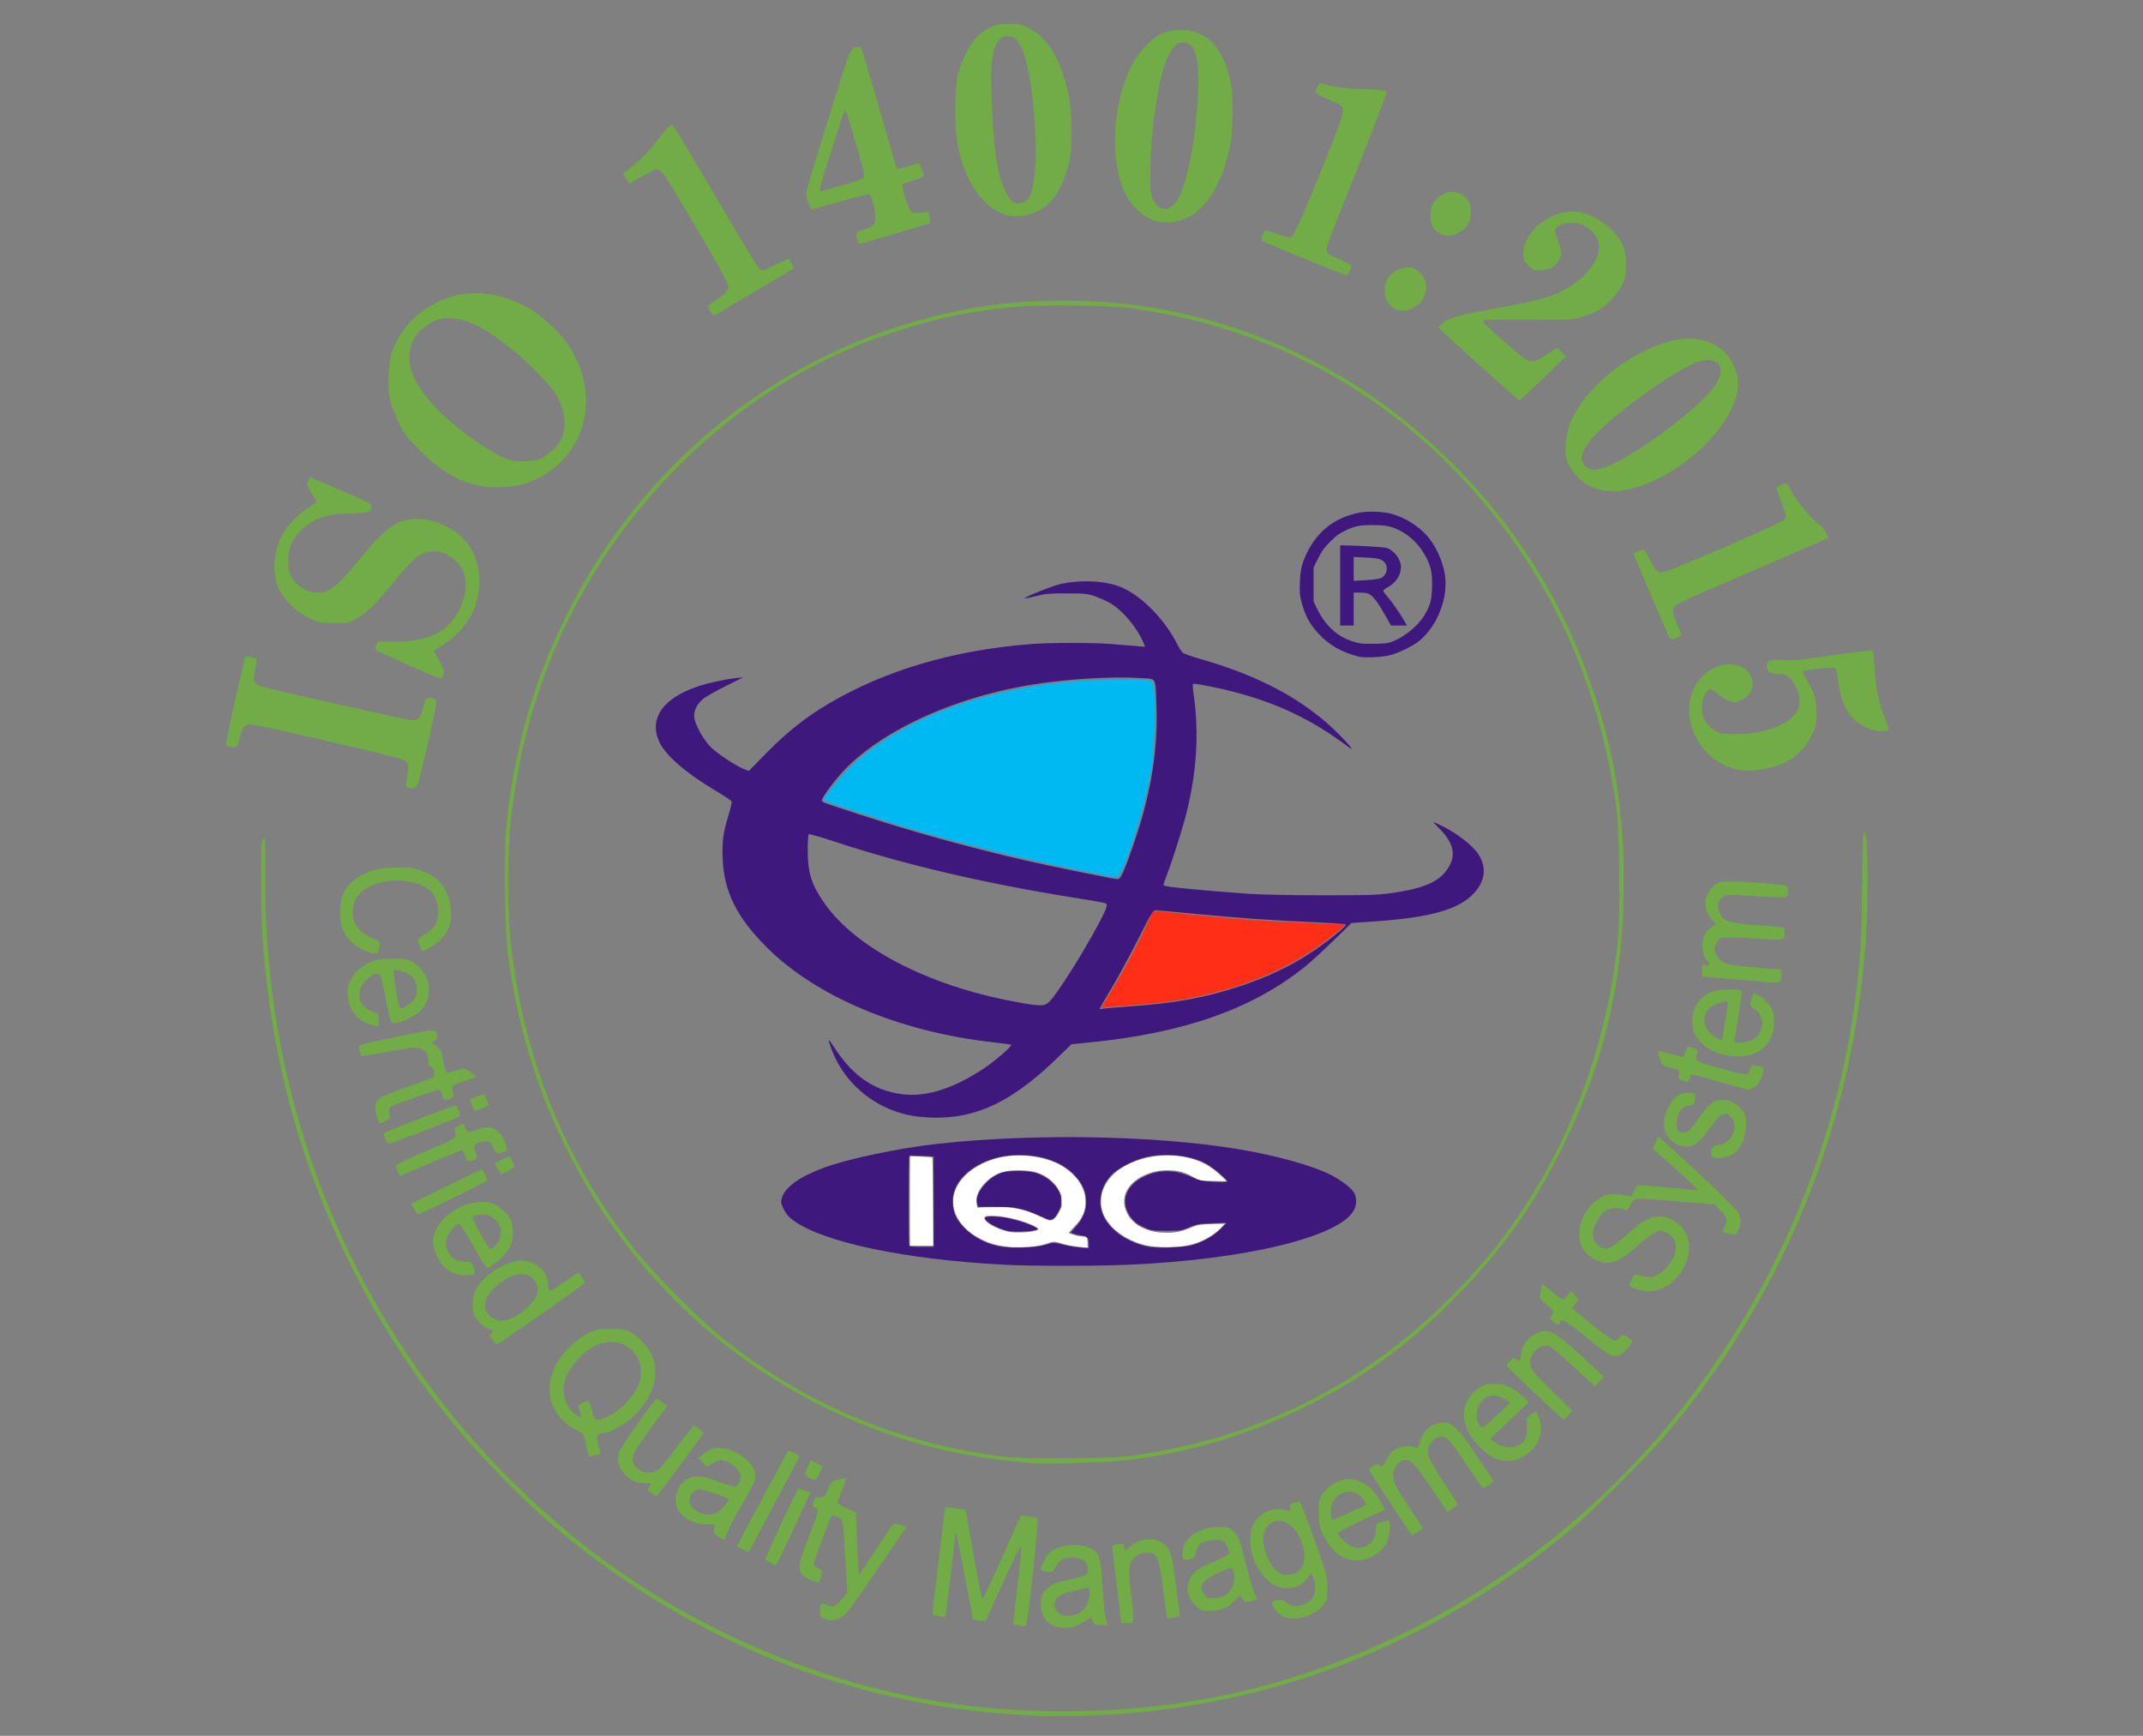 <?xml version="1.0" encoding="UTF-8" standalone="no"?>
<!-- Created with Inkscape (http://www.inkscape.org/) -->

<svg
   width="121mm"
   height="98mm"
   viewBox="0 0 121 98"
   version="1.1"
   id="svg2318"
   sodipodi:docname="iso-14001.svg"
   inkscape:version="1.2.2 (b0a8486541, 2022-12-01)"
   xmlns:inkscape="http://www.inkscape.org/namespaces/inkscape"
   xmlns:sodipodi="http://sodipodi.sourceforge.net/DTD/sodipodi-0.dtd"
   xmlns="http://www.w3.org/2000/svg"
   xmlns:svg="http://www.w3.org/2000/svg">
  <rect x="0" y="0" width="121" height="98" fill="#808080" stroke="none"/>
  <sodipodi:namedview
     id="namedview2320"
     pagecolor="#505050"
     bordercolor="#ffffff"
     borderopacity="1"
     inkscape:showpageshadow="0"
     inkscape:pageopacity="0"
     inkscape:pagecheckerboard="1"
     inkscape:deskcolor="#505050"
     inkscape:document-units="mm"
     showgrid="false"
     inkscape:zoom="1.9779745"
     inkscape:cx="181.4988"
     inkscape:cy="126.13914"
     inkscape:window-width="1920"
     inkscape:window-height="1043"
     inkscape:window-x="0"
     inkscape:window-y="0"
     inkscape:window-maximized="1"
     inkscape:current-layer="layer1" />
  <defs
     id="defs2315" />
  <g
     inkscape:label="Capa 1"
     inkscape:groupmode="layer"
     id="layer1">
    <g
       id="g3286"
       transform="matrix(0.089,0,0,0.089,-97.96,-3.63)">
      <path
         style="fill:#00b9f2;fill-opacity:1;stroke:none;stroke-width:1.071"
         d="m 1781.426,592.11 c -37.435,-7.753 -74.934,-17.053 -104.419,-25.896 -14.317,-4.294 -53.384,-16.994 -53.918,-17.528 -1.019,-1.019 9.945,-14.619 17.949,-22.263 35.058,-33.482 98.285,-54.203 166.839,-54.677 17.383,-0.12 23.03,0.17 24.097,1.237 2.123,2.125 1.673,41.495 -0.634,55.367 -2.331,14.018 -8.064,35.757 -13.302,50.442 -5.275,14.788 -7.269,18.649 -9.598,18.582 -1.016,-0.029 -13.172,-2.398 -27.014,-5.265 z"
         id="path2563" />
      <path
         style="fill:#ff2e17;fill-opacity:1;stroke:none;stroke-width:0.535"
         d="m 1799.364,679.961 c 0,-0.155 1.474,-2.622 3.275,-5.481 8.14,-12.92 18.201,-31.447 25.416,-46.799 2.284,-4.859 4.203,-8.907 4.266,-8.994 0.063,-0.087 8.517,0.688 18.787,1.722 36.214,3.647 50.964,4.721 81.84,5.955 11.476,0.459 20.942,0.911 21.037,1.006 0.561,0.561 -15.043,12.644 -22.892,17.728 -24.377,15.788 -55.815,26.668 -90.394,31.281 -4.509,0.602 -14.991,1.581 -23.293,2.175 -8.303,0.595 -15.759,1.218 -16.569,1.385 -0.81,0.167 -1.473,0.177 -1.473,0.021 z"
         id="path3415" />
      <path
         style="fill:#ffffff;fill-opacity:1;stroke:none;stroke-width:0.268"
         d="m 1677.944,802.615 v -28.415 l 4.351,0.172 c 2.393,0.095 5.579,0.244 7.081,0.333 2.685,0.158 2.732,0.172 2.864,0.866 0.073,0.388 0.215,13.025 0.314,28.082 l 0.18,27.376 h -7.394 -7.394 z"
         id="path3496" />
      <path
         style="fill:#ffffff;fill-opacity:1;stroke:none;stroke-width:0.268"
         d="m 1742.737,831.943 c -8.399,-0.725 -13.189,-1.916 -18.938,-4.708 -10.307,-5.006 -16.737,-12.443 -18.189,-21.037 -1.768,-10.468 5.18,-20.821 18.287,-27.248 11.357,-5.569 25.225,-6.714 38.919,-3.214 12.656,3.234 22.15,10.972 25.47,20.756 0.744,2.192 0.879,3.006 0.976,5.89 0.127,3.744 -0.217,5.762 -1.502,8.821 -1.168,2.78 -2.567,4.691 -6.04,8.251 -1.898,1.946 -3.102,3.378 -2.954,3.514 0.254,0.234 3.872,1.436 5.337,1.773 0.442,0.102 1.865,0.275 3.164,0.386 3.185,0.271 3.238,0.335 3.353,4.037 l 0.091,2.936 h -1.028 c -1.814,-0.007 -8.09,-0.784 -10.861,-1.348 -1.478,-0.301 -3.846,-0.927 -5.262,-1.391 -3.263,-1.068 -5.06,-1.091 -7.648,-0.098 -4.532,1.739 -9.596,2.551 -16.749,2.687 -2.872,0.055 -5.763,0.052 -6.426,-0.007 z m 12.112,-9.873 c 2.756,-0.485 4.488,-1.122 4.488,-1.65 0,-0.552 -2.088,-1.787 -5.326,-3.151 -7.521,-3.166 -18.236,-5.41 -24.86,-5.206 -2.676,0.082 -3.064,0.157 -3.595,0.688 -0.575,0.576 -0.58,0.627 -0.152,1.524 1.467,3.077 10.626,7.422 17.248,8.183 2.826,0.325 9.325,0.118 12.198,-0.388 z m 14.142,-7.783 c 1.421,-1.047 2.616,-2.695 3.969,-5.475 l 1.237,-2.54 v -3.35 c 0,-3.021 -0.07,-3.516 -0.708,-5.032 -1.183,-2.807 -2.402,-4.621 -4.646,-6.911 -3.1,-3.164 -6.452,-5.191 -10.66,-6.449 -5.474,-1.636 -15.109,-1.846 -20.799,-0.453 -8.402,2.056 -16.448,10.147 -17.307,17.403 -0.099,0.832 0.014,2.097 0.303,3.395 l 0.46,2.069 1.378,-0.185 c 0.758,-0.102 5.173,-0.195 9.811,-0.206 7.626,-0.018 8.767,0.038 11.914,0.588 6.354,1.11 9.823,2.236 16.868,5.473 2.062,0.947 4.05,1.856 4.418,2.019 1.21,0.536 2.759,0.393 3.763,-0.347 z"
         id="path3498" />
      <path
         style="fill:#ffffff;fill-opacity:1;stroke:none;stroke-width:0.268"
         d="m 1836.714,831.822 c -5.913,-0.276 -9.317,-0.861 -13.514,-2.32 -12.893,-4.484 -21.665,-12.781 -23.721,-22.434 -0.519,-2.436 -0.396,-6.833 0.262,-9.371 1.181,-4.557 4.373,-9.536 8.238,-12.848 12.326,-10.562 33.699,-14.11 50.767,-8.428 6.457,2.149 11.358,5.244 17.192,10.854 l 2.945,2.832 -7.764,-0.126 c -5.567,-0.09 -8.152,-0.234 -9.135,-0.507 -0.754,-0.21 -2.594,-1.08 -4.088,-1.934 -5.346,-3.054 -9.184,-4.157 -15.157,-4.359 -6.088,-0.205 -11.344,0.864 -16.6,3.376 -7.739,3.699 -12.286,9.708 -12.281,16.227 0,2.829 0.434,4.562 1.899,7.622 1.042,2.177 1.559,2.879 3.656,4.966 1.959,1.95 2.927,2.68 4.894,3.69 5.027,2.581 10.065,3.727 16.424,3.735 5.938,0.007 9.714,-0.821 16.152,-3.54 3.716,-1.57 5.434,-1.824 13.712,-2.03 l 7.218,-0.18 -2.677,2.727 c -6.977,7.107 -17.357,11.474 -28.372,11.938 -1.772,0.074 -3.884,0.171 -4.694,0.213 -0.81,0.043 -3.22,-0.007 -5.355,-0.104 z"
         id="path3500" />
      <path
         style="fill:#3e187c;fill-opacity:1;stroke:none;stroke-width:0.757"
         d="m 1683.755,749.163 c -25.105,-2.658 -46.711,-19.282 -55.538,-42.731 -2.725,-7.239 -2.308,-7.499 1.803,-1.13 11.555,17.901 24.843,27.113 42.627,29.548 15.308,2.096 32.655,-3.32 52.194,-16.297 7.054,-4.685 18.134,-14.236 17.377,-14.98 -0.208,-0.204 -5.49,-0.945 -11.738,-1.645 -59.185,-6.635 -112.324,-29.015 -143.659,-60.504 -18.816,-18.909 -26.81,-35.047 -27.666,-55.854 -0.451,-10.96 0.307,-16.623 3.706,-27.683 1.301,-4.233 2.188,-8.152 1.97,-8.709 -0.217,-0.557 -4.819,-3.641 -10.226,-6.853 -18.419,-10.943 -31.268,-21.981 -35.387,-30.399 -7.276,-14.872 1.694,-28.166 24.074,-35.679 6.627,-2.225 17.508,-4.597 24.372,-5.314 l 4.544,-0.475 -11.359,5.645 c -6.247,3.105 -12.767,6.865 -14.489,8.356 -3.802,3.294 -5.887,8.02 -5.205,11.798 0.896,4.963 5.837,13.785 10.202,18.215 4.191,4.253 16.025,12.119 21.466,14.268 l 2.886,1.14 11.502,-11.72 c 12.518,-12.754 24.586,-22.345 38.553,-30.639 36.127,-21.453 79.429,-34.278 128.87,-38.168 12.232,-0.962 39.693,-0.975 51.196,-0.023 4.79,0.396 11.545,0.951 15.012,1.232 l 6.303,0.512 -1.224,-2.948 c -3.7,-8.916 -12.835,-19.876 -20.334,-24.395 -2.295,-1.383 -6.672,-3.412 -9.727,-4.51 -5.161,-1.854 -6.466,-1.997 -18.428,-2.02 -11.099,-0.022 -13.796,0.218 -19.562,1.734 -3.678,0.968 -6.848,1.6 -7.043,1.404 -0.678,-0.678 18.215,-8.192 23.153,-9.208 12.208,-2.511 25.523,-2.065 35.441,1.188 13.475,4.419 29.696,20.272 38.271,37.401 1.042,2.083 2.529,4.358 3.303,5.057 0.774,0.699 5.667,2.476 10.873,3.949 38.351,10.849 66.984,26.408 88.413,48.044 7.468,7.541 10.036,11.038 5.68,7.736 -22.174,-16.807 -44.683,-27.617 -72.591,-34.863 -10.867,-2.821 -25.261,-5.591 -25.874,-4.978 -0.258,0.258 -0.034,3.44 0.496,7.072 3.686,25.238 1.679,52.299 -5.909,79.682 -3.056,11.029 -9.093,29.484 -12.084,36.942 -1.196,2.983 -1.364,4.076 -0.659,4.298 3.125,0.984 23.084,2.897 53.198,5.099 7.357,0.538 27.478,0.952 46.952,0.967 28.835,0.022 35.534,-0.183 43.544,-1.332 22.786,-3.268 32.37,-7.89 37.564,-18.117 3.728,-7.34 1.547,-14.591 -6.947,-23.084 -2.208,-2.208 -3.859,-4.014 -3.67,-4.014 0.189,0 3.356,1.512 7.036,3.361 7.996,4.016 17.273,11.193 20.873,16.147 6.077,8.363 5.39,17.488 -1.917,25.482 -9.704,10.618 -27.514,15.671 -64.091,18.183 l -13.801,0.948 -11.57,11.294 c -6.363,6.212 -14.466,13.62 -18.005,16.464 -33.214,26.684 -76.465,41.964 -135.552,47.888 l -12.495,1.253 -9.103,8.816 c -31.123,30.14 -55.638,40.536 -87.603,37.152 z m 134.192,-70.001 c 28.9,-2.105 46.892,-5.396 68.913,-12.605 18.056,-5.911 33.23,-13.164 46.952,-22.441 9.992,-6.756 21.473,-16.093 20.706,-16.84 -0.351,-0.342 -9.328,-0.999 -19.949,-1.459 -26.893,-1.166 -48.737,-2.702 -75.975,-5.34 -12.839,-1.244 -24.085,-2.259 -24.99,-2.255 -1.389,0.007 -3.09,2.875 -10.887,18.364 -5.083,10.097 -12.665,24.079 -16.849,31.071 -4.184,6.992 -7.608,12.877 -7.608,13.078 0,0.2 0.767,0.195 1.704,-0.011 0.937,-0.206 9.031,-0.909 17.985,-1.561 z m -51.718,-2.763 c 6.984,-6.491 36.573,-55.957 36.573,-61.14 0,-1.753 1.201,-1.471 -22.718,-5.336 -56.36,-9.107 -106.476,-20.913 -150.473,-35.447 -8.414,-2.779 -15.57,-4.78 -15.903,-4.447 -0.333,0.334 -0.596,5.093 -0.586,10.576 0.027,14.112 2.465,21.672 10.787,33.445 20.002,28.297 65.435,51.816 119.826,62.029 16.895,3.172 19.389,3.208 22.495,0.32 z m 47.187,-82.823 c 3.12,-6.955 9.229,-24.879 12.412,-36.416 6.697,-24.282 9.437,-46.809 8.506,-69.954 -0.693,-17.228 0.29,-15.657 -10.214,-16.319 -18.034,-1.136 -46.786,0.62 -68.836,4.203 -51.781,8.416 -99.39,30.998 -122.535,58.122 -5.82,6.82 -11.096,14.482 -10.729,15.582 0.306,0.918 1.411,1.318 23.645,8.562 34.066,11.099 68.564,20.674 104.884,29.11 13.975,3.246 56.77,11.981 58.91,12.025 1.417,0.029 2.143,-0.873 3.957,-4.915 z"
         id="path8026" />
      <path
         style="fill:#3e187c;fill-opacity:1;stroke:none;stroke-width:0.757"
         d="m 1737.296,843.053 c -62.435,-3.337 -113.814,-14.11 -133.038,-27.896 -3.208,-2.301 -4.822,-4.15 -6.356,-7.285 -1.899,-3.881 -1.984,-4.444 -1.118,-7.381 1.955,-6.628 11.25,-13.261 26.541,-18.941 15.204,-5.647 47.724,-12.482 72.321,-15.198 65.397,-7.223 149.11,-5.017 201.059,5.3 19.355,3.844 36.479,8.847 46.66,13.633 6.782,3.188 14.264,8.657 16.21,11.85 1.817,2.98 1.924,7.383 0.265,10.879 -8.155,17.186 -68.892,31.971 -144.164,35.092 -21.12,0.876 -61.518,0.849 -78.379,-0.052 z m 27.012,-12.679 c 4.97,-1.47 5.138,-1.471 10.44,-0.079 2.964,0.778 7.932,1.645 11.041,1.927 l 5.652,0.512 -0.01,-2.187 c -0.021,-4.533 -0.66,-5.41 -4.343,-5.962 -1.903,-0.285 -4.283,-0.832 -5.289,-1.214 l -1.829,-0.696 3.479,-3.973 c 4.674,-5.338 6.738,-10.896 6.274,-16.893 -0.495,-6.403 -2.776,-11.006 -8.076,-16.307 -7.94,-7.94 -19.776,-12.045 -34.731,-12.045 -22.677,0 -41.804,13.334 -41.804,29.141 0,6.945 1.757,11.146 7.011,16.762 5.525,5.906 13.986,10.429 22.555,12.057 7.787,1.48 22.9,0.947 29.631,-1.044 z m 93.017,0.225 c 6.612,-1.983 13.793,-6.123 17.843,-10.285 l 3.739,-3.842 -9.466,0.356 c -8.332,0.313 -10.056,0.617 -14.388,2.533 -4.563,2.018 -5.613,2.177 -14.388,2.18 -8.794,0 -9.788,-0.147 -14.008,-2.123 -5.308,-2.485 -7.44,-4.318 -9.863,-8.476 -5.219,-8.958 -1.276,-18.54 9.806,-23.829 9.454,-4.512 19.546,-4.427 29.825,0.25 5.174,2.355 6.769,2.702 14.341,3.121 5.322,0.294 8.519,0.196 8.519,-0.263 0,-1.366 -9.118,-8.997 -13.613,-11.393 -9.666,-5.152 -25.103,-6.874 -37.354,-4.167 -7.033,1.554 -16.619,6.146 -21.143,10.128 -8.07,7.103 -10.708,18.661 -6.312,27.646 4.633,9.469 16.569,17.313 29.503,19.387 5.931,0.951 22.163,0.214 26.958,-1.224 z M 1692.995,803.095 v -28.674 l -7.383,-0.396 c -4.061,-0.218 -7.639,-0.244 -7.952,-0.058 -0.702,0.417 -0.764,56.596 -0.063,57.297 0.278,0.278 3.856,0.505 7.952,0.505 h 7.447 z"
         id="path8028" />
      <path
         style="fill:#3e187c;fill-opacity:1;stroke:none;stroke-width:0.379"
         d="m 1760.887,812.282 c -5.709,-2.646 -9.292,-3.891 -14.464,-5.026 -3.403,-0.747 -5.019,-0.846 -14.611,-0.901 l -10.785,-0.061 -0.317,-1.461 c -0.975,-4.503 0.882,-8.947 5.757,-13.774 3.575,-3.541 6.813,-5.501 11.019,-6.672 3.751,-1.044 15.32,-0.939 19.424,0.176 6.819,1.852 12.909,6.622 15.586,12.207 1.215,2.535 1.339,3.098 1.339,6.074 0,3.072 -0.096,3.472 -1.522,6.32 -1.786,3.568 -3.616,5.385 -5.402,5.363 -0.67,-0.008 -3.381,-1.018 -6.024,-2.243 z"
         id="path8040" />
      <path
         style="fill:#3e187c;fill-opacity:1;stroke:none;stroke-width:0.379"
         d="m 1739.497,821.554 c -5.754,-1.61 -11.539,-4.582 -13.315,-6.84 -0.764,-0.972 -0.786,-1.121 -0.243,-1.662 0.81,-0.808 7.375,-0.724 12.477,0.159 7.066,1.223 17.259,4.611 19.874,6.606 l 0.926,0.707 -2.062,0.657 c -2.875,0.917 -14.813,1.168 -17.658,0.372 z"
         id="path8042" />
      <path
         style="fill:#71ac46;fill-opacity:1;stroke:none;stroke-width:0.757"
         d="m 1405.227,349.064 c -14.069,-2.956 -24.971,-9.421 -38.331,-22.729 -8.513,-8.48 -9.456,-9.715 -13.053,-17.092 -5.72,-11.731 -7.249,-18.585 -6.671,-29.913 0.255,-4.998 0.971,-10.946 1.591,-13.218 6.067,-22.221 29.551,-39.413 53.839,-39.413 11.888,0 26.162,4.545 37.228,11.853 5.88,3.883 16.295,13.932 20.41,19.693 13.416,18.781 15.947,42.246 6.615,61.308 -6.543,13.363 -18.815,23.58 -33.986,28.295 -6.782,2.108 -20.521,2.712 -27.641,1.216 z m 37.123,-16.799 c 5.466,-1.623 13.506,-9.472 15.382,-15.016 2.65,-7.831 0.78,-18.189 -4.899,-27.147 -3.43,-5.41 -17.629,-19.893 -26.57,-27.101 -18.992,-15.311 -29.588,-20.373 -42.686,-20.393 -8.215,-0.012 -19.12,8.308 -21.914,16.717 -4.773,14.371 3.61,30.687 25.378,49.395 12.774,10.978 26.93,20.195 36.353,23.669 3.775,1.392 14.078,1.325 18.956,-0.124 z"
         id="path9290" />
      <path
         style="fill:#71ac46;fill-opacity:1;stroke:none;stroke-width:0.757"
         d="m 1551.445,238.537 c -0.867,-1.403 -1.576,-2.901 -1.576,-3.329 0,-0.428 1.786,-1.921 3.969,-3.318 6.594,-4.22 8.905,-6.587 8.905,-9.119 0,-2.401 -4.812,-11.147 -24.09,-43.78 -15.361,-26.003 -18.139,-30.218 -20.266,-30.752 -1.329,-0.334 -3.908,0.753 -9.899,4.17 -4.456,2.541 -8.299,4.618 -8.539,4.615 -0.404,-0.007 -3.846,-5.61 -3.846,-6.263 0,-0.159 1.619,-1.438 3.597,-2.841 5.885,-4.175 13.676,-12.057 18.469,-18.686 4.153,-5.743 7.603,-9.31 9.004,-9.31 0.316,0 5.16,7.753 10.764,17.228 5.604,9.475 17.436,29.496 26.294,44.49 8.857,14.994 16.806,28.029 17.664,28.966 0.858,0.937 2.113,1.704 2.789,1.704 0.676,0 4.577,-1.742 8.67,-3.87 5.936,-3.088 7.58,-3.662 8.132,-2.84 1.371,2.041 3.015,5.341 2.775,5.57 -0.135,0.128 -10.809,6.446 -23.721,14.038 -12.912,7.592 -24.148,14.271 -24.97,14.842 -2.092,1.452 -2.35,1.358 -4.124,-1.513 z"
         id="path9292" />
      <path
         style="fill:#71ac46;fill-opacity:1;stroke:none;stroke-width:0.757"
         d="m 1644.456,192.678 c -0.49,-1.635 -0.71,-3.443 -0.489,-4.019 0.221,-0.575 2.413,-1.606 4.872,-2.289 5.56,-1.546 7.242,-3.281 7.185,-7.411 -0.081,-5.856 -2.678,-15.115 -4.24,-15.115 -0.524,0 -8.823,2.215 -18.442,4.922 -9.619,2.707 -17.658,4.922 -17.864,4.922 -0.648,0 -3.512,-8.302 -3.512,-10.181 0,-0.987 6.261,-21.847 13.913,-46.355 14.919,-47.783 14.114,-45.839 19.308,-46.578 2.059,-0.293 0.964,-3.584 15.295,45.939 4.58,15.827 8.521,29.406 8.757,30.176 0.479,1.563 0.711,1.541 9.122,-0.858 l 5.434,-1.55 1.134,2.397 c 0.623,1.319 1.363,3.319 1.644,4.446 0.502,2.016 0.401,2.081 -6.378,4.111 -6.426,1.924 -6.889,2.197 -6.889,4.066 0,2.456 3.336,12.449 5.006,14.999 1.157,1.766 1.483,1.836 6.39,1.38 l 5.171,-0.481 0.516,3.444 c 0.284,1.894 0.374,3.586 0.201,3.759 -0.274,0.274 -44.34,13.246 -44.997,13.246 -0.136,0 -0.647,-1.338 -1.137,-2.972 z m -8.753,-34.54 c 8.11,-2.31 12.917,-4.051 13.196,-4.779 0.242,-0.63 -0.142,-3.401 -0.852,-6.159 -1.885,-7.317 -10.346,-35.873 -10.748,-36.276 -0.741,-0.741 -1.484,1.259 -7.622,20.503 -9.594,30.081 -9.959,31.569 -7.528,30.646 0.438,-0.166 6.537,-1.938 13.554,-3.936 z"
         id="path9294" />
      <path
         style="fill:#71ac46;fill-opacity:1;stroke:none;stroke-width:0.757"
         d="m 1737.837,176.801 c -15.146,-5.232 -26.548,-23.309 -30.108,-47.735 -0.96,-6.59 -1.175,-12.007 -0.901,-22.719 0.415,-16.197 1.268,-20.388 6.256,-30.726 4.307,-8.925 8.825,-13.994 15.328,-17.196 4.656,-2.292 5.65,-2.494 12.291,-2.494 6.667,0 7.625,0.196 12.381,2.538 9.764,4.807 16.957,14.496 22.01,29.648 3.939,11.811 5.276,20.883 5.301,35.969 0.013,7.71 -0.369,14.696 -0.952,17.418 -3.56,16.619 -10.019,27.574 -19.204,32.573 -7.718,4.201 -15.416,5.136 -22.403,2.723 z m 12.816,-8.088 c 4.172,-2.158 6.098,-9.025 7.097,-25.315 0.543,-8.856 -0.546,-28.914 -2.324,-42.787 -2.458,-19.18 -5.556,-29.965 -9.845,-34.267 -2.03,-2.036 -3.032,-2.461 -5.805,-2.461 -4.174,0 -6.064,1.81 -8.181,7.83 -2.17,6.173 -2.54,14.935 -1.555,36.777 1.324,29.37 3.577,43.699 8.43,53.621 3.598,7.357 7.076,9.242 12.183,6.601 z"
         id="path9296" />
      <path
         style="fill:#71ac46;fill-opacity:1;stroke:none;stroke-width:0.757"
         d="m 1834.897,181.3 c -6.918,-1.652 -13.473,-6.797 -18.43,-14.466 -13.199,-20.422 -10.554,-65.507 5.255,-89.574 4.257,-6.481 10.906,-12.927 15.346,-14.876 10.456,-4.592 23.347,-3.057 31.036,3.694 5.885,5.167 10.693,14.757 13.3,26.529 1.584,7.151 1.745,28.792 0.278,37.159 -4.057,23.132 -12.813,39.852 -24.905,47.56 -6.072,3.87 -15.296,5.546 -21.88,3.974 z m 9.555,-9.799 c 7.091,-5.103 13.836,-33.064 16.05,-66.544 1.437,-21.726 -0.516,-33.973 -5.802,-36.381 -5.364,-2.444 -9.244,0.065 -13.237,8.56 -5.669,12.059 -10.851,46.077 -10.957,71.942 -0.051,12.273 0.139,14.83 1.293,17.39 3.151,6.994 7.516,8.731 12.654,5.034 z"
         id="path9298" />
      <path
         style="fill:#71ac46;fill-opacity:1;stroke:none;stroke-width:0.757"
         d="m 1944.413,211.46 c -21.898,-8.801 -42.827,-17.493 -43.372,-18.013 -0.634,-0.605 1.268,-5.757 2.379,-6.444 0.374,-0.231 3.972,0.797 7.995,2.286 6.054,2.24 7.515,2.54 8.477,1.742 2.284,-1.896 7.444,-13.4 20.344,-45.361 9.358,-23.184 12.506,-31.957 12.506,-34.852 0,-2.688 -1.18,-3.543 -9.971,-7.23 -3.762,-1.578 -7.025,-3.35 -7.251,-3.938 -0.226,-0.588 0.154,-2.252 0.844,-3.699 0.91,-1.909 1.614,-2.516 2.569,-2.215 6.191,1.949 16.826,3.451 24.791,3.501 8.972,0.056 15.821,0.768 16.798,1.745 0.276,0.276 -7.887,21.543 -18.141,47.26 -10.254,25.717 -19.066,48.35 -19.583,50.296 -1.216,4.58 -0.929,4.899 8.053,8.957 3.956,1.787 7.193,3.552 7.193,3.921 0,1.674 -2.294,5.92 -3.18,5.886 -0.542,-0.021 -5.245,-1.75 -10.451,-3.842 z"
         id="path9300" />
      <path
         style="fill:#71ac46;fill-opacity:1;stroke:none;stroke-width:0.757"
         d="m 2014.462,188.933 c -4.597,-2.855 -5.966,-5.078 -6.293,-10.219 -0.459,-7.211 2.739,-12.546 9.119,-15.212 3.864,-1.614 6.596,-1.47 10.417,0.551 4.213,2.228 6.068,5.655 6.068,11.209 0,6.193 -2.383,10.308 -7.525,12.994 -4.675,2.442 -8.581,2.666 -11.785,0.677 z"
         id="path9302" />
      <path
         style="fill:#71ac46;fill-opacity:1;stroke:none;stroke-width:0.757"
         d="m 1985.294,236.658 c -3.72,-1.975 -6.155,-6.64 -6.155,-11.796 0,-4.648 0.78,-6.547 4.154,-10.111 2.846,-3.006 8.548,-4.896 12.747,-4.224 4.02,0.643 8.678,5.861 9.374,10.501 1.628,10.859 -10.849,20.551 -20.121,15.63 z"
         id="path9304" />
      <path
         style="fill:#71ac46;fill-opacity:1;stroke:none;stroke-width:0.757"
         d="m 2038.704,272.031 c -13.958,-12.553 -25.378,-23.081 -25.378,-23.397 0,-0.316 1.187,-1.617 2.638,-2.89 3.196,-2.806 9.242,-4.752 22.555,-7.26 5.512,-1.038 15.538,-2.927 22.279,-4.196 21.04,-3.963 30.099,-7.265 40.053,-14.602 10.063,-7.417 15.834,-17.93 13.851,-25.232 -1.912,-7.039 -9.19,-12.415 -16.825,-12.427 -4.828,-0.007 -8.689,1.421 -10.146,3.753 -0.777,1.244 -0.557,2.501 1.332,7.625 2.672,7.246 2.732,8.2 0.765,12.057 -2.289,4.487 -5.511,6.389 -11.383,6.721 -4.962,0.28 -4.965,0.279 -8.158,-2.914 -3.01,-3.01 -3.194,-3.444 -3.194,-7.528 0,-14.701 18.933,-29.014 34.986,-26.449 12.006,1.919 24.593,11.832 28.68,22.589 1.084,2.852 1.46,5.769 1.46,11.307 0,7.007 -0.161,7.785 -2.636,12.732 -3.103,6.203 -10.171,13.413 -16.084,16.41 -2.15,1.089 -6.57,2.752 -9.822,3.694 -5.712,1.655 -6.819,1.707 -32.419,1.512 -14.578,-0.111 -27.477,0.07 -28.665,0.403 -2.12,0.593 -1.938,0.801 9.773,11.181 6.563,5.817 13.158,11.505 14.655,12.639 4.603,3.488 7.783,2.853 17.01,-3.394 l 4.443,-3.008 2.751,2.801 2.751,2.801 -14.388,13.933 c -7.914,7.663 -14.64,13.939 -14.948,13.947 -0.307,0.007 -11.979,-10.256 -25.937,-22.809 z"
         id="path9306" />
      <path
         style="fill:#71ac46;fill-opacity:1;stroke:none;stroke-width:0.757"
         d="m 2114.82,351.194 c -5.75,-1.545 -9.768,-4.078 -14.252,-8.985 -5.467,-5.981 -7.263,-11.088 -6.679,-18.981 0.511,-6.9 2.035,-12.637 4.821,-18.151 10.833,-21.436 38.023,-42.236 63.044,-48.229 9.714,-2.326 17.974,-1.694 25.323,1.938 6.551,3.238 10.306,7.096 13.455,13.825 4.249,9.08 3.642,17.545 -2.075,28.921 -7.949,15.818 -25.764,32.661 -44.802,42.357 -15.12,7.701 -28.203,10.161 -38.834,7.304 z m 6.418,-14.912 c 18.999,-7.743 57.91,-37.069 67.329,-50.744 6.876,-9.984 3.906,-17.411 -6.473,-16.182 -7.571,0.897 -23.465,10.228 -44.953,26.394 -26.759,20.13 -37.034,33.042 -31.6,39.709 3.295,4.043 7.282,4.252 15.697,0.823 z"
         id="path9308" />
      <path
         style="fill:#71ac46;fill-opacity:1;stroke:none;stroke-width:0.757"
         d="m 2159.59,444.986 c -0.386,-0.729 -5.549,-12.741 -11.473,-26.694 -5.923,-13.953 -10.915,-25.614 -11.092,-25.914 -0.349,-0.59 4.591,-2.863 6.223,-2.863 0.549,0 2.467,2.98 4.262,6.622 3.948,8.012 5.319,8.811 11.409,6.659 11.236,-3.971 67.029,-28.236 72.317,-31.452 1.46,-0.888 2.459,-2.113 2.459,-3.014 0,-0.835 -1.363,-5.103 -3.029,-9.484 -1.666,-4.381 -3.029,-8.094 -3.029,-8.25 0,-0.48 3.316,-2.483 4.985,-3.011 1.309,-0.414 1.913,0.116 3.55,3.109 3.445,6.302 8.612,13.19 13.889,18.514 2.814,2.839 5.403,5.162 5.752,5.162 0.997,0 5.214,7.053 4.578,7.657 -0.313,0.298 -15.393,6.914 -33.511,14.703 -57.595,24.761 -62.447,26.933 -63.857,28.582 -1.747,2.044 -1.318,4.594 2.122,12.633 l 2.557,5.975 -2.99,1.196 c -3.773,1.51 -4.261,1.497 -5.123,-0.129 z"
         id="path9310" />
      <path
         style="fill:#71ac46;fill-opacity:1;stroke:none;stroke-width:0.757"
         d="m 2200.898,528.476 c -20.492,-5.633 -33.155,-27.849 -27.041,-47.439 4.426,-14.18 20.525,-22.835 31.841,-17.119 8.519,4.304 9.273,15.27 1.381,20.066 -5.723,3.477 -9.44,2.849 -16.156,-2.732 -2.075,-1.724 -4.35,-3.135 -5.057,-3.135 -1.997,0 -4.251,3.473 -5.19,7.998 -1.623,7.816 1.903,15.179 8.925,18.638 3.2,1.576 4.584,1.756 13.046,1.694 18.276,-0.132 33.846,-6.224 38.42,-15.031 1.901,-3.662 1.553,-9.97 -0.797,-14.434 -3.693,-7.016 -5.959,-8.709 -11.656,-8.709 -4.58,0 -7.034,-1.581 -7.034,-4.533 0,-4.084 1.663,-4.807 9.7,-4.217 6.232,0.457 10.287,0.072 32.051,-3.048 13.704,-1.965 25.144,-3.345 25.421,-3.068 0.277,0.277 0.801,5.184 1.165,10.903 0.831,13.075 2.683,22.347 6.174,30.91 3.758,9.218 3.725,9.407 -1.623,9.385 -8.394,-0.034 -17.325,-5.325 -21.921,-12.986 -2.903,-4.84 -5.299,-13.149 -5.99,-20.778 -0.278,-3.071 -0.919,-5.927 -1.424,-6.346 -0.793,-0.658 -17.149,0.862 -20.622,1.917 -0.593,0.18 0.279,2.23 2.441,5.735 4.909,7.963 5.986,11.745 6.024,21.154 0.031,7.765 -0.05,8.154 -2.873,13.867 -3.937,7.967 -9.943,14.046 -17.274,17.482 -9.734,4.562 -23.327,6.191 -31.929,3.826 z"
         id="path9312" />
      <path
         style="fill:#71ac46;fill-opacity:1;stroke:none;stroke-width:0.757"
         d="m 1360.191,462.833 c -11.234,-4.939 -20.739,-9.295 -21.124,-9.68 -0.427,-0.427 -0.327,-1.599 0.259,-3.013 l 0.959,-2.314 h 10.163 c 20.708,0 31.84,-4.754 39.773,-16.984 5.912,-9.114 7.604,-20.637 4.127,-28.103 -3.61,-7.751 -12.931,-13.249 -20.666,-12.189 -7.093,0.972 -10.81,4.191 -25.034,21.684 -9.909,12.186 -15.612,17.631 -22.208,21.204 -4.798,2.599 -5.062,2.65 -13.602,2.622 -7.696,-0.025 -9.264,-0.263 -13.485,-2.047 -10.681,-4.514 -19.344,-12.976 -22.895,-22.365 -3.214,-8.498 -1.934,-21.309 3.137,-31.389 2.792,-5.55 11.014,-13.983 17.554,-18.005 2.371,-1.458 4.315,-2.895 4.32,-3.193 0.01,-0.298 -1.353,-2.651 -3.019,-5.229 -3.312,-5.124 -3.384,-5.416 -2.048,-8.35 l 0.912,-2.005 19.5,8.32 c 17.14,7.313 19.5,8.523 19.5,10.001 0,3.861 -1.073,4.241 -13.253,4.685 -13.158,0.48 -19.209,1.959 -25.995,6.353 -5.345,3.461 -8.865,7.427 -11.413,12.86 -1.665,3.549 -1.97,5.256 -1.97,11.015 0,6.041 0.232,7.211 2.045,10.294 4.854,8.257 15.084,11.934 23.09,8.3 4.612,-2.094 9.03,-6.477 20.378,-20.214 16.118,-19.512 22.6,-24.268 34.115,-25.034 14.004,-0.931 30.285,7.666 36.421,19.231 5.916,11.151 6.726,23.174 2.422,35.952 -3.166,9.396 -11.681,19.522 -21.219,25.231 -2.675,1.601 -4.959,2.978 -5.076,3.06 -0.117,0.082 1.331,2.761 3.219,5.954 3.555,6.012 4.023,8.059 2.458,10.749 -0.897,1.542 -1.42,1.361 -21.345,-7.399 z"
         id="path9314" />
      <path
         style="fill:#71ac46;fill-opacity:1;stroke:none;stroke-width:0.757"
         d="m 1359.601,540.449 c -1.564,-0.409 -1.582,-0.718 -0.469,-8.205 1.235,-8.305 0.931,-8.721 -8.157,-11.155 -16.333,-4.373 -81.183,-19.211 -90.172,-20.632 -4.414,-0.697 -6.455,1.418 -8.029,8.318 -0.647,2.839 -1.622,5.437 -2.167,5.773 -0.891,0.551 -2.398,0.414 -5.998,-0.546 -1.044,-0.279 -0.345,-4.167 5.12,-28.462 3.481,-15.477 6.455,-28.265 6.608,-28.418 0.427,-0.427 7.278,1.42 7.278,1.963 -10e-5,0.263 -0.494,3.061 -1.099,6.219 -1.29,6.742 -0.942,8.715 1.784,10.125 2.117,1.095 30.129,7.681 67.47,15.863 30.077,6.591 31.379,6.84 32.818,6.288 1.802,-0.691 4.116,-4.828 4.71,-8.419 0.281,-1.701 0.825,-3.689 1.208,-4.418 0.823,-1.567 4.299,-1.762 6.231,-0.35 1.254,0.917 1.009,2.445 -4.093,25.558 -2.985,13.521 -6.057,26.031 -6.826,27.802 -1.418,3.261 -2.41,3.691 -6.217,2.696 z"
         id="path9316" />
      <path
         style="fill:#71ac46;fill-opacity:1;stroke:none;stroke-width:0.535"
         d="m 1334.24,644.615 c -11.995,-4.459 -17.897,-12.699 -17.867,-24.945 0.029,-11.939 4.345,-19.021 14.714,-24.148 7.096,-3.508 11.473,-4.422 21.419,-4.47 7.421,-0.036 9.139,0.123 12.833,1.188 12.269,3.537 19.028,10.82 21.03,22.657 1.044,6.171 0.426,11.708 -1.818,16.29 -1.928,3.937 -7.032,8.677 -12.056,11.196 l -3.925,1.968 -1.144,-2.579 c -2.246,-5.063 -2.218,-5.198 1.545,-7.439 7.484,-4.456 9.636,-7.845 9.637,-15.178 0,-10.899 -5.805,-16.901 -18.497,-19.119 -11.752,-2.054 -24.254,0.858 -30.736,7.158 -3.009,2.925 -4.509,6.384 -4.846,11.18 -0.517,7.36 2.87,12.876 10.14,16.513 2.085,1.043 4.12,1.896 4.522,1.896 0.402,0 1.187,0.456 1.744,1.013 0.86,0.86 0.943,1.387 0.55,3.488 -0.939,5.025 -1.72,5.384 -7.246,3.33 z"
         id="path9318" />
      <path
         style="fill:#71ac46;fill-opacity:1;stroke:none;stroke-width:0.535"
         d="m 1336.442,690.927 c -4.083,-1.184 -6.23,-2.32 -8.837,-4.675 -4.091,-3.696 -6.425,-9.494 -6.424,-15.963 8e-4,-6.447 3.655,-12.466 10.236,-16.861 5.387,-3.597 9.016,-4.483 18.432,-4.497 7.534,-0.011 8.247,0.077 11.071,1.37 8.113,3.714 13.095,12.848 11.69,21.434 -0.74,4.521 -3.436,9.212 -6.692,11.644 -4.701,3.511 -11.678,6.42 -15.396,6.42 -2.026,0 -2.135,-0.335 -5.209,-15.907 -1.407,-7.129 -2.96,-13.575 -3.451,-14.324 -1.313,-2.004 -3.022,-1.71 -6.862,1.181 -5.491,4.135 -7.721,10.216 -5.601,15.278 1.089,2.602 4.671,5.528 8.085,6.604 2.167,0.683 3.084,1.263 3.289,2.078 0.44,1.754 0.016,6.864 -0.583,7.015 -0.294,0.075 -1.981,-0.284 -3.748,-0.796 z m 24.067,-13.318 c 3.674,-2.778 4.787,-4.872 4.749,-8.936 -0.039,-4.136 -1.532,-7.222 -4.553,-9.41 -3.225,-2.336 -9.502,-4.021 -10.281,-2.759 -0.707,1.143 2.861,22.067 3.996,23.434 0.777,0.936 2.79,0.167 6.09,-2.328 z"
         id="path9320" />
      <path
         style="fill:#71ac46;fill-opacity:1;stroke:none;stroke-width:0.535"
         d="m 1340.358,750.976 c -1.397,-3.136 -1.884,-8.64 -0.961,-10.867 0.369,-0.891 1.238,-2.065 1.931,-2.611 1.669,-1.313 9.727,-4.507 23.494,-9.313 11.183,-3.904 11.246,-3.935 11.409,-5.574 0.239,-2.406 -1.194,-5.505 -2.546,-5.505 -0.604,0 -1.116,-0.181 -1.139,-0.402 -0.022,-0.221 -0.099,-1.748 -0.17,-3.394 -0.166,-3.838 -1.624,-5.967 -4.954,-7.239 -2.21,-0.844 -3.012,-0.876 -7.541,-0.304 -2.787,0.352 -9.443,1.467 -14.79,2.477 -5.347,1.01 -10.959,1.999 -12.472,2.198 l -2.75,0.361 -0.549,-1.801 c -1.066,-3.496 -1.175,-4.62 -0.504,-5.177 0.366,-0.304 8.135,-2.122 17.264,-4.04 21.905,-4.602 25.023,-5.169 28.427,-5.169 2.576,0 2.909,0.132 3.193,1.265 0.175,0.696 0.239,2.061 0.144,3.035 -0.145,1.478 -0.477,1.872 -2.017,2.387 l -1.843,0.617 2.477,1.704 c 3.745,2.577 4.768,4.353 5.248,9.115 0.443,4.39 1.847,8.655 2.846,8.644 0.336,-0.007 2.488,-0.606 4.782,-1.339 2.294,-0.733 4.655,-1.332 5.247,-1.332 1.446,0 3.603,1.161 6.225,3.352 l 2.168,1.811 -5.96,1.967 c -3.278,1.082 -6.773,2.465 -7.767,3.073 -1.686,1.032 -1.788,1.255 -1.532,3.349 0.151,1.234 0.441,2.647 0.643,3.141 0.459,1.115 -1.496,2.505 -4.122,2.931 -1.995,0.324 -1.699,0.696 -3.69,-4.632 -0.33,-0.884 -0.993,-1.607 -1.473,-1.608 -1.123,0 -20.066,6.445 -26.478,9.011 -4.433,1.774 -4.933,2.116 -5.089,3.478 -0.095,0.831 0.085,2.252 0.401,3.158 0.425,1.218 0.409,1.848 -0.061,2.414 -0.588,0.709 -5.369,3.36 -6.059,3.36 -0.168,0 -0.814,-1.145 -1.437,-2.544 z"
         id="path9322" />
      <path
         style="fill:#71ac46;fill-opacity:1;stroke:none;stroke-width:0.535"
         d="m 1345.822,764.652 c -1.268,-2.085 -1.89,-4.656 -1.269,-5.246 1.097,-1.042 44.614,-17.743 45.233,-17.36 0.85,0.525 2.612,4.419 2.612,5.773 0,1.144 -0.608,1.549 -4.953,3.298 -12.154,4.894 -39.233,15.253 -39.873,15.253 -0.388,0 -1.176,-0.773 -1.751,-1.719 z"
         id="path9324" />
      <path
         style="fill:#71ac46;fill-opacity:1;stroke:none;stroke-width:0.535"
         d="m 1353.029,783.923 c -0.724,-1.554 -1.318,-3.144 -1.321,-3.532 -0.01,-0.853 8.57,-4.971 21.83,-10.483 11.082,-4.607 14.61,-6.301 15.601,-7.495 0.479,-0.577 0.577,-1.639 0.322,-3.49 l -0.366,-2.661 2.727,-1.382 2.727,-1.382 0.912,2.019 c 1.811,4.007 1.881,4.032 6.511,2.343 5.599,-2.044 7.587,-2.342 10.575,-1.59 4.494,1.132 8.352,6.273 9.677,12.898 0.26,1.301 0.068,1.581 -1.539,2.253 -1.01,0.422 -2.543,0.844 -3.407,0.938 -1.419,0.154 -1.727,-0.12 -3.184,-2.836 -0.887,-1.654 -1.944,-3.401 -2.348,-3.882 -1.306,-1.557 -6.984,-0.851 -9.305,1.157 -1.228,1.062 -1.183,2.629 0.162,5.67 0.604,1.366 0.963,2.704 0.797,2.972 -0.166,0.269 -1.532,0.897 -3.036,1.396 -3.163,1.05 -3.059,1.129 -4.824,-3.637 -0.627,-1.693 -1.238,-3.079 -1.358,-3.079 -0.17,0 -29.488,12.228 -38.078,15.881 l -1.758,0.748 z"
         id="path9326" />
      <path
         style="fill:#71ac46;fill-opacity:1;stroke:none;stroke-width:0.535"
         d="m 1401.011,744.282 c -0.256,-0.663 -0.883,-2.239 -1.393,-3.503 -0.51,-1.264 -0.837,-2.388 -0.726,-2.497 0.402,-0.398 8.642,-3.543 8.819,-3.366 0.352,0.353 2.895,6.323 2.895,6.798 0,0.401 -7.893,3.772 -8.831,3.772 -0.164,0 -0.508,-0.542 -0.764,-1.205 z"
         id="path9328" />
      <path
         style="fill:#71ac46;fill-opacity:1;stroke:none;stroke-width:0.189"
         d="m 1416.424,782.249 c -1.026,-1.984 -1.829,-3.644 -1.785,-3.689 0.154,-0.154 7.198,-3.516 8.166,-3.898 l 0.969,-0.382 0.44,0.535 c 0.723,0.878 2.918,5.465 2.848,5.951 -0.099,0.687 -1.651,1.736 -5.166,3.49 -1.765,0.881 -3.299,1.601 -3.408,1.601 -0.109,-3.8e-4 -1.038,-1.624 -2.064,-3.608 z"
         id="path10260" />
      <path
         style="fill:#71ac46;fill-opacity:1;stroke:none;stroke-width:0.189"
         d="m 1364.815,810.152 c -0.936,-1.06 -3.339,-5.703 -3.083,-5.959 0.193,-0.193 27.839,-13.638 35.45,-17.241 7.655,-3.623 9.295,-4.346 9.596,-4.231 0.294,0.113 3.278,6.147 3.278,6.629 0,0.423 -1.016,0.969 -12.306,6.604 -14.499,7.238 -29.976,14.569 -31.637,14.986 -0.419,0.105 -0.61,-0.011 -1.298,-0.789 z"
         id="path10262" />
      <path
         style="fill:#71ac46;fill-opacity:1;stroke:none;stroke-width:0.189"
         d="m 1392.622,849.577 c -2.108,-0.369 -3.501,-0.811 -5.108,-1.619 -4.636,-2.331 -6.662,-4.417 -9.085,-9.355 -2.172,-4.429 -3.181,-8.246 -2.932,-11.093 0.937,-10.691 11.694,-20.797 25.191,-23.664 4.006,-0.851 9.996,-0.695 12.585,0.328 4.499,1.778 10.012,6.979 11.637,10.978 1.804,4.439 1.546,12.088 -0.552,16.404 -2.037,4.191 -8.909,10.899 -13.223,12.907 -1.487,0.692 -1.713,0.634 -2.689,-0.692 -1.082,-1.47 -4.497,-7.204 -7.486,-12.57 -3.824,-6.865 -6.933,-11.889 -8.282,-13.381 -0.386,-0.427 -0.826,-0.723 -1.076,-0.723 -1.693,0 -6.42,5.928 -7.656,9.602 -1.14,3.387 0.289,8.31 3.288,11.327 2.052,2.065 4.142,2.819 8.621,3.11 2.907,0.189 3.343,0.311 4.025,1.121 0.555,0.659 1.591,3.216 1.9,4.688 0.273,1.299 0.04,1.785 -1.129,2.356 -0.822,0.402 -1.2,0.451 -3.754,0.488 -1.704,0.024 -3.414,-0.06 -4.275,-0.211 z m 20.388,-16.881 c 2.099,-1.4 4.117,-4.093 4.922,-6.568 1.192,-3.666 0.39,-7.881 -2.02,-10.613 -1.084,-1.229 -2.987,-2.646 -4.674,-3.479 -1.259,-0.622 -1.561,-0.691 -3.371,-0.772 -3.067,-0.136 -6.333,0.536 -7.188,1.481 -0.3,0.332 -0.312,0.468 -0.105,1.179 0.315,1.079 3.349,6.947 5.408,10.459 3.406,5.812 5.462,8.803 6.049,8.803 0.134,0 0.574,-0.221 0.979,-0.491 z"
         id="path10264" />
      <path
         style="fill:#71ac46;fill-opacity:1;stroke:none;stroke-width:0.189"
         d="m 1415.252,893.038 c -1.38,-0.839 -3.745,-4.102 -3.745,-5.167 0,-0.445 0.194,-0.737 0.883,-1.326 1.498,-1.28 1.117,-2.318 -0.959,-2.612 -2.095,-0.296 -4.26,-1.733 -7.047,-4.677 -2.909,-3.073 -3.839,-5.611 -3.842,-10.475 0,-6.659 1.939,-11.299 6.844,-16.348 6.12,-6.3 14.824,-10.916 22.367,-11.861 6.767,-0.848 14.229,3.187 17.264,9.336 1,2.026 1.278,3.168 1.478,6.08 0.194,2.828 0.426,3.518 1.18,3.515 1.044,-0.007 3.004,-1.246 12.332,-7.808 2.802,-1.971 5.193,-3.622 5.314,-3.668 0.485,-0.186 4.445,5.343 4.451,6.215 0,0.378 -1.628,1.665 -7.192,5.673 -16.124,11.616 -45.295,31.888 -47.425,32.957 -1.004,0.504 -1.306,0.53 -1.903,0.168 z m 6.753,-14.866 c 4.23,-1.08 8.213,-3.411 12.707,-7.436 3.741,-3.352 6.115,-6.635 6.851,-9.474 1.33,-5.134 -2.244,-10.915 -7.415,-11.991 -1.683,-0.35 -4.905,-0.129 -6.96,0.477 -4.572,1.349 -9.428,4.495 -13.641,8.836 -2.125,2.19 -3.241,3.727 -4.158,5.725 -0.846,1.844 -1.102,3.157 -1.006,5.16 0.066,1.379 0.186,1.909 0.658,2.913 1.269,2.696 4.281,5.038 7.64,5.94 1.552,0.417 3.301,0.368 5.324,-0.149 z"
         id="path10266" />
      <path
         style="fill:#71ac46;fill-opacity:1;stroke:none;stroke-width:0.189"
         d="m 1474.989,964.521 c -0.259,-0.126 -0.652,-0.613 -0.873,-1.081 -0.502,-1.061 -1.429,-4.625 -2.26,-8.687 -0.904,-4.419 -1.04,-4.582 -5.762,-6.91 -3.314,-1.634 -5.659,-3.312 -8.236,-5.895 -2.532,-2.538 -4.271,-4.935 -5.767,-7.947 -2.049,-4.124 -2.707,-6.937 -2.723,-11.643 -0.012,-3.323 0.187,-5.007 0.947,-8.046 1.673,-6.686 5.17,-12.397 11.422,-18.652 5.897,-5.9 11.961,-9.795 17.609,-11.31 1.682,-0.451 2.151,-0.488 7.248,-0.567 9.524,-0.148 12.266,0.512 17.08,4.11 2.715,2.029 6.761,6.127 8.213,8.318 2.027,3.059 3.377,6.282 4.133,9.865 0.523,2.482 0.466,8.306 -0.109,10.981 -1.247,5.807 -4.092,11.586 -8.295,16.85 -1.799,2.253 -5.314,5.737 -7.444,7.379 -5.046,3.89 -11.259,7.403 -14.524,8.214 -0.602,0.149 -1.764,0.327 -2.583,0.395 -4.195,0.348 -4.478,1.571 -2.22,9.568 0.514,1.821 0.92,3.322 0.902,3.335 -0.105,0.073 -5.415,1.763 -5.81,1.849 -0.262,0.057 -0.688,3.7e-4 -0.947,-0.126 z m 7.19,-23.459 c 2.56,-0.786 6.023,-2.439 8.234,-3.931 4.3,-2.901 9.709,-8.314 12.619,-12.627 3.18,-4.713 4.7,-10.346 4.147,-15.371 -0.753,-6.843 -4.648,-12.432 -10.63,-15.256 -2.521,-1.19 -4.482,-1.653 -7.453,-1.762 -4.947,-0.181 -9.488,1.197 -13.94,4.228 -5.766,3.926 -11.814,10.54 -14.48,15.835 -0.974,1.934 -1.93,4.957 -2.272,7.183 -1.211,7.889 2.535,15.936 9.273,19.922 1.404,0.83 1.635,0.848 1.635,0.127 0,-0.671 -0.988,-4.551 -1.42,-5.575 -0.537,-1.275 0.066,-2.079 2.471,-3.293 1.38,-0.697 3.136,-1.231 3.538,-1.077 0.592,0.227 1.492,2.726 2.896,8.038 0.481,1.822 0.972,3.429 1.09,3.571 0.567,0.683 2.042,0.679 4.292,-0.011 z"
         id="path10268" />
      <path
         style="fill:#71ac46;fill-opacity:1;stroke:none;stroke-width:0.189"
         d="m 1515.503,988.921 c -2.524,-1.49 -4.072,-2.654 -4.008,-3.016 0.032,-0.183 0.523,-1.116 1.093,-2.074 0.569,-0.958 1.01,-1.869 0.98,-2.026 -0.047,-0.242 -0.53,-0.275 -3.27,-0.222 -3.669,0.07 -5.107,-0.192 -7.647,-1.395 -4.473,-2.119 -8.775,-7.084 -9.756,-11.256 -0.706,-3.003 0.049,-6.487 2.183,-10.086 3.562,-6.006 18.043,-26.336 21.337,-29.955 l 0.797,-0.876 0.715,0.402 c 0.813,0.457 5.248,3.61 5.667,4.03 0.242,0.242 -0.313,1.078 -4.493,6.765 -13.151,17.895 -15.971,22.121 -16.746,25.095 -0.733,2.814 0.01,5.44 2.116,7.502 3.682,3.601 9.632,4.179 13.753,1.336 1.419,-0.979 5.606,-6.104 13.185,-16.139 4.794,-6.347 7.79,-10.157 8.898,-11.312 0.586,-0.611 0.594,-0.613 1.196,-0.303 1.37,0.706 5.671,4.211 5.551,4.524 -0.05,0.129 -3.987,5.547 -8.751,12.04 -13.881,18.922 -20.638,27.803 -21.153,27.803 -0.126,0 -0.866,-0.376 -1.645,-0.836 z"
         id="path10270" />
      <path
         style="fill:#71ac46;fill-opacity:1;stroke:none;stroke-width:0.189"
         d="m 1558.099,1016.589 c -2.133,-1.218 -3.533,-2.19 -4.063,-2.82 -0.597,-0.71 -0.624,-1.838 -0.098,-4.134 0.203,-0.885 0.371,-1.673 0.374,-1.751 0,-0.078 -1.635,-0.142 -3.64,-0.143 -4.242,0 -6.338,-0.282 -9.165,-1.227 -5.187,-1.735 -9.158,-4.778 -10.848,-8.313 -1.052,-2.2 -1.402,-4.012 -1.28,-6.617 0.125,-2.67 0.489,-4.07 1.705,-6.56 0.835,-1.711 1.196,-2.213 2.588,-3.6 1.828,-1.822 3.388,-2.807 5.594,-3.536 1.327,-0.438 1.831,-0.501 4.07,-0.509 2.923,-0.011 4.849,0.384 8.709,1.781 12.558,4.547 14.392,5.036 15.923,4.245 1.339,-0.693 2.984,-4.356 2.734,-6.09 -0.42,-2.914 -3.912,-6.972 -7.582,-8.811 -1.571,-0.787 -3.664,-1.339 -5.12,-1.349 -1.182,-0.008 -1.516,0.078 -2.934,0.761 -0.88,0.424 -2.592,1.326 -3.804,2.006 l -2.204,1.236 -2.679,-2.684 -2.679,-2.684 2.266,-1.872 c 2.527,-2.088 4.008,-3.044 6.019,-3.883 3.933,-1.642 9.145,-0.987 15.111,1.897 3.37,1.63 5.536,3.153 8.062,5.669 2.456,2.447 3.486,3.99 4.175,6.255 0.603,1.984 0.604,4.71 7e-4,6.437 -0.715,2.049 -2.295,5.165 -4.991,9.845 -1.41,2.447 -3.693,6.409 -5.073,8.803 -4.736,8.217 -7.322,13.429 -7.975,16.078 -0.665,2.693 -0.971,2.843 -3.195,1.573 z m -4.845,-15.398 c 1.512,-0.367 3.007,-1.197 4.415,-2.451 1.274,-1.136 4.288,-4.546 5.094,-5.763 0.434,-0.656 0.466,-0.798 0.239,-1.074 -1.143,-1.393 -15.717,-6.311 -18.702,-6.311 -2.148,0 -4.54,1.754 -5.679,4.165 -0.409,0.866 -0.492,1.311 -0.492,2.65 0,1.424 0.071,1.759 0.618,2.915 1.163,2.455 4.153,4.79 7.297,5.699 2.291,0.662 4.924,0.725 7.209,0.171 z"
         id="path10272" />
      <path
         style="fill:#71ac46;fill-opacity:1;stroke:none;stroke-width:0.189"
         d="m 1571.778,1023.557 -3.606,-1.792 1.24,-2.421 c 2.952,-5.763 12.768,-24.154 23.674,-44.355 6.843,-12.676 7.587,-14.01 7.804,-14.01 0.091,0 0.789,0.224 1.55,0.497 3.087,1.109 5.076,2.474 5.076,3.485 0,0.588 -1.108,2.745 -10.746,20.914 -14.111,26.6 -21.038,39.473 -21.24,39.473 -0.08,0 -1.768,-0.806 -3.752,-1.792 z"
         id="path10274" />
      <path
         style="fill:#71ac46;fill-opacity:1;stroke:none;stroke-width:0.189"
         d="m 1591.992,1033.263 c -1.953,-0.88 -5.68,-3.035 -5.68,-3.284 0,-1.08 7.908,-18.557 15.748,-34.802 2.23,-4.62 4.905,-9.846 5.192,-10.14 0.131,-0.134 2.1,0.533 4.804,1.627 1.404,0.568 2.578,1.059 2.609,1.09 0.031,0.032 -2.407,5.372 -5.418,11.868 -11.119,23.986 -15.959,34.087 -16.309,34.038 -0.052,-0.01 -0.478,-0.186 -0.947,-0.397 z"
         id="path10276" />
      <path
         style="fill:#71ac46;fill-opacity:1;stroke:none;stroke-width:0.189"
         d="m 1626.165,1068.43 c -1.424,-0.296 -2.956,-0.891 -3.901,-1.516 -1.113,-0.737 -1.392,-1.423 -1.367,-3.365 0.023,-1.801 0.39,-4.79 0.649,-5.287 0.2,-0.383 0.806,-0.27 3.862,0.72 4.577,1.482 5.655,0.939 10.834,-5.457 l 1.936,-2.391 -0.563,-10.005 c -1.361,-24.198 -1.688,-29.091 -2.175,-32.535 -0.595,-4.217 -1.119,-4.945 -4.268,-5.924 -2.713,-0.844 -2.748,-0.839 -3.336,0.481 -2.551,5.726 -10.584,27.469 -10.794,29.216 -0.194,1.611 0.526,2.397 3.219,3.512 1.712,0.709 2.022,0.997 2.022,1.874 0,0.655 -1.103,4.832 -1.612,6.102 -0.386,0.963 -0.706,1.012 -2.655,0.41 -3.35,-1.035 -6.819,-2.941 -8.341,-4.582 -1.99,-2.147 -2.238,-4.63 -0.958,-9.601 0.842,-3.268 2.023,-6.575 6.08,-17.016 3.513,-9.042 4.148,-10.867 4.478,-12.862 0.312,-1.891 0,-2.518 -1.623,-3.278 l -1.237,-0.579 v -0.899 c 0,-0.9 0.446,-2.458 1.024,-3.575 0.485,-0.938 1.149,-1.17 3.346,-1.17 2.98,0 3.141,-0.166 5.451,-5.637 0.628,-1.487 1.331,-2.978 1.562,-3.313 1,-1.45 2.087,-1.913 6.319,-2.69 3.514,-0.645 3.692,-0.672 3.692,-0.555 0,0.055 -1.057,2.715 -2.348,5.912 -2.503,6.195 -3.521,8.942 -3.521,9.5 0,0.632 3.355,2.551 9.097,5.206 l 2.754,1.273 0.231,7.317 c 0.292,9.237 1.121,28.767 1.311,30.867 l 0.143,1.589 10.947,-16.424 10.947,-16.424 1.264,0.076 c 1.679,0.1 7.098,1.808 6.952,2.191 -0.18,0.469 -24.952,36.613 -31.497,45.957 -4.472,6.384 -5.209,7.331 -7.078,9.09 -2.388,2.248 -4.623,3.455 -7.154,3.865 -1.516,0.246 -2.234,0.232 -3.692,-0.07 z"
         id="path10278" />
      <path
         style="fill:#71ac46;fill-opacity:1;stroke:none;stroke-width:0.189"
         d="m 1614.553,978.584 c -2.99,-1.497 -3.436,-2.317 -2.604,-4.794 0.268,-0.798 1.087,-2.648 1.82,-4.112 l 1.333,-2.662 3.78,1.942 c 2.079,1.068 3.779,2.031 3.778,2.141 0,0.353 -3.155,6.613 -3.673,7.294 -1.088,1.432 -1.887,1.467 -4.434,0.191 z"
         id="path10280" />
      <path
         style="fill:#71ac46;fill-opacity:1;stroke:none;stroke-width:0.189"
         d="m 1749.602,1072.347 c -0.626,-0.064 -5.507,-0.96 -5.971,-1.097 -0.254,-0.075 -0.128,-1.452 0.992,-10.83 3.379,-28.289 4.371,-38.479 3.746,-38.479 -0.838,0 -5.336,9.306 -16.47,34.078 -3.159,7.029 -5.813,12.859 -5.898,12.957 -0.167,0.192 -4.698,-0.134 -6.721,-0.483 -0.952,-0.164 -1.185,-0.277 -1.266,-0.611 -0.299,-1.234 -2.696,-13.668 -4.95,-25.684 -2.666,-14.209 -4.556,-23.875 -5.228,-26.741 -0.309,-1.316 -0.458,-1.657 -0.725,-1.657 -0.283,0 -0.357,0.235 -0.464,1.467 -0.473,5.445 -5.991,50.867 -6.203,51.064 -0.111,0.103 -3.974,-0.279 -5.637,-0.558 -2.117,-0.355 -2.57,-0.695 -2.558,-1.92 0.01,-0.508 0.408,-4.077 0.896,-7.929 0.488,-3.853 1.742,-14.289 2.788,-23.192 2.983,-25.395 4.24,-35.118 4.596,-35.557 0.154,-0.19 0.606,-0.218 1.92,-0.119 2.049,0.154 10.502,1.325 10.652,1.476 0.058,0.058 0.515,2.388 1.016,5.178 5.799,32.319 7.224,40.064 8.703,47.29 0.422,2.065 0.835,3.873 0.917,4.019 0.222,0.396 0.349,0.188 2.365,-3.858 3.058,-6.139 7.782,-16.547 21.062,-46.402 l 1.116,-2.508 0.852,0.096 c 0.469,0.053 2.185,0.228 3.814,0.388 2.903,0.285 5.709,0.821 6.04,1.152 0.409,0.409 -1.265,18.869 -3.714,40.96 -2.155,19.44 -3.198,26.753 -3.877,27.173 -0.367,0.227 -1.224,0.383 -1.79,0.326 z"
         id="path10282" />
      <path
         style="fill:#71ac46;fill-opacity:1;stroke:none;stroke-width:0.189"
         d="m 1772.555,1073.149 c -3.222,-0.61 -5.129,-1.529 -7.175,-3.459 -2.195,-2.071 -3.624,-4.844 -4.138,-8.03 -0.379,-2.349 -0.161,-6.327 0.45,-8.212 1.322,-4.08 4.79,-7.04 10.389,-8.87 1.069,-0.349 3.945,-1.076 6.392,-1.616 7.704,-1.699 9.603,-2.246 11.014,-3.177 1.085,-0.716 1.347,-1.473 1.26,-3.639 -0.064,-1.606 -0.151,-1.992 -0.692,-3.09 -0.714,-1.451 -1.691,-2.373 -3.347,-3.161 -3.273,-1.557 -8.691,-1.516 -11.955,0.09 -1.934,0.952 -3.204,2.388 -4.586,5.184 -1.233,2.496 -1.665,2.866 -3.338,2.86 -2.281,-0.01 -5.079,-0.657 -5.675,-1.316 -0.304,-0.336 -0.304,-0.425 -0.01,-1.459 0.825,-2.883 4.074,-8.502 5.673,-9.813 2.244,-1.839 5.985,-3.353 10.138,-4.105 3.156,-0.571 8.227,-0.566 10.945,0.013 4.486,0.954 7.466,2.727 8.994,5.349 1.8,3.089 2.441,7.128 3.158,19.88 0.528,9.396 1.293,17.489 1.903,20.137 0.096,0.416 0.469,1.727 0.829,2.912 l 0.655,2.154 -3.539,-0.093 c -5.034,-0.132 -5.342,-0.303 -6.496,-3.601 -0.246,-0.703 -0.541,-1.278 -0.655,-1.278 -0.114,0 -1.055,0.587 -2.091,1.303 -3.733,2.583 -6.462,3.927 -9.706,4.78 -1.942,0.511 -6.341,0.644 -8.4,0.255 z m 9.059,-7.668 c 5.027,-1.286 8.291,-4.665 9.672,-10.017 0.363,-1.408 0.473,-2.339 0.493,-4.178 0.029,-2.674 -0.078,-3.17 -0.718,-3.33 -0.265,-0.067 -2.617,0.406 -5.714,1.148 -9.739,2.333 -11.794,3.093 -13.813,5.112 -1.369,1.369 -1.769,2.404 -1.769,4.577 0,3.268 2.117,5.825 5.62,6.788 1.443,0.397 4.48,0.348 6.229,-0.099 z"
         id="path10284" />
      <path
         style="fill:#71ac46;fill-opacity:1;stroke:none;stroke-width:0.189"
         d="m 1812.617,1070.322 c -0.329,-0.143 -0.644,-0.416 -0.701,-0.608 -0.057,-0.191 -0.283,-2.009 -0.502,-4.04 -0.219,-2.03 -1.291,-11.146 -2.383,-20.257 -2.453,-20.473 -2.842,-23.992 -2.675,-24.16 0.169,-0.169 4.065,-0.976 5.434,-1.125 1.501,-0.164 1.735,0.067 1.881,1.849 0.126,1.535 0.388,2.042 1.055,2.042 0.5,0 1.057,-0.404 2.82,-2.046 2.327,-2.167 4.685,-3.414 8.01,-4.238 1.353,-0.335 2.203,-0.411 4.507,-0.404 2.522,0.01 3.03,0.066 4.544,0.52 4.338,1.301 7.035,4.005 8.607,8.629 1.178,3.464 2.028,8.221 3.419,19.121 0.525,4.113 1.257,9.778 1.628,12.59 0.371,2.812 0.72,5.681 0.776,6.378 0.102,1.265 0.102,1.266 -0.508,1.637 -0.885,0.538 -7.208,1.428 -7.442,1.048 -0.103,-0.167 -0.952,-6.492 -2.512,-18.718 -1.449,-11.355 -2.44,-16.457 -3.741,-19.263 -1.269,-2.738 -3.15,-3.666 -7.104,-3.506 -1.778,0.072 -2.458,0.185 -3.478,0.579 -3.174,1.225 -5.579,3.583 -6.613,6.485 -0.922,2.587 -0.642,8.236 1.182,23.847 0.931,7.97 1.057,11.536 0.445,12.59 -0.625,1.076 -1.359,1.326 -3.875,1.318 -1.414,-0.01 -2.386,-0.098 -2.774,-0.267 z"
         id="path10286" />
      <path
         style="fill:#71ac46;fill-opacity:1;stroke:none;stroke-width:0.189"
         d="m 1863.74,1062.39 c -1.337,-0.342 -2.405,-1.008 -4.043,-2.523 -2.972,-2.748 -4.804,-5.71 -5.413,-8.754 -0.562,-2.807 -0.013,-5.911 1.633,-9.234 2.082,-4.204 4.81,-6.178 13.903,-10.059 5.37,-2.292 6.75,-2.935 8.473,-3.944 1.888,-1.106 2.259,-1.564 2.103,-2.598 -0.28,-1.864 -1.915,-5.186 -3.254,-6.609 -0.757,-0.805 -2.165,-1.128 -4.859,-1.115 -3.579,0.017 -7.014,0.732 -8.971,1.868 -2.103,1.221 -2.976,2.609 -4.006,6.37 -0.925,3.378 -1.343,3.735 -4.802,4.108 -2.522,0.272 -3.278,0.157 -3.549,-0.537 -0.28,-0.717 -0.073,-4.98 0.31,-6.38 0.835,-3.05 2.982,-6.237 5.591,-8.3 4.669,-3.692 11.079,-5.434 19.081,-5.187 4.213,0.13 4.721,0.295 6.686,2.174 3.954,3.777 4.462,5.022 8.216,20.116 2.923,11.753 4.501,17.013 6.157,20.524 0.521,1.105 0.995,2.247 1.054,2.539 0.106,0.529 0.099,0.533 -1.949,1.135 -2.687,0.79 -4.496,1.161 -5.028,1.033 -0.656,-0.159 -1.223,-0.752 -2.443,-2.56 -0.615,-0.911 -1.141,-1.657 -1.169,-1.657 -0.028,0 -1.452,1.385 -3.166,3.077 -3.3,3.259 -4.681,4.249 -7.435,5.335 -2.473,0.974 -4.255,1.261 -8.365,1.347 -2.728,0.057 -4.057,0.01 -4.755,-0.169 z m 9.677,-7.961 c 3.244,-0.498 4.82,-1.446 7.435,-4.473 1.667,-1.929 2.435,-3.417 2.688,-5.202 0.374,-2.642 0.128,-7.084 -0.455,-8.211 -0.413,-0.798 -1.343,-1.073 -2.623,-0.776 -2.057,0.479 -8.524,3.453 -12.007,5.523 -2.357,1.401 -4.574,3.381 -5.145,4.596 -0.572,1.217 -0.542,2.91 0.076,4.238 0.831,1.786 2.446,3.677 3.594,4.209 0.945,0.438 3.915,0.482 6.437,0.096 z"
         id="path10288" />
      <path
         style="fill:#71ac46;fill-opacity:1;stroke:none;stroke-width:0.189"
         d="m 1918.483,1067.357 c -2.395,-0.349 -4.138,-1.14 -6.246,-2.836 -3.21,-2.583 -5.316,-6.383 -4.252,-7.672 0.549,-0.665 1.869,-1.06 3.891,-1.163 2.461,-0.126 3.162,0.117 5.15,1.778 1.858,1.553 2.983,1.996 5.349,2.107 5.203,0.246 10.645,-3.028 12.043,-7.245 0.459,-1.383 0.503,-1.785 0.515,-4.638 0.01,-2.404 -0.063,-3.407 -0.316,-4.354 -0.333,-1.242 -1.986,-4.733 -2.241,-4.733 -0.076,0 -0.673,0.873 -1.328,1.941 -1.445,2.357 -2.845,3.878 -4.676,5.082 -2.656,1.746 -5.788,2.633 -9.296,2.633 -5.05,0 -9.095,-1.842 -13.275,-6.045 -2.586,-2.6 -4.197,-4.896 -6.053,-8.627 -1.701,-3.419 -2.608,-5.994 -3.351,-9.512 -0.45,-2.13 -0.511,-2.851 -0.522,-6.107 -0.014,-4.147 0.219,-5.682 1.296,-8.553 1.999,-5.328 6.602,-9.387 12.323,-10.867 2.454,-0.635 5.56,-0.686 7.573,-0.124 4.731,1.321 4.431,1.388 4.059,-0.905 -0.281,-1.729 -0.222,-1.927 0.769,-2.602 0.881,-0.6 3.439,-1.371 4.549,-1.371 0.758,0 0.985,0.08 1.211,0.426 0.792,1.211 10.848,28.516 14.031,38.101 2.778,8.365 3.183,10.665 3.077,17.478 -0.081,5.186 -0.18,5.713 -1.486,7.892 -0.829,1.384 -2.895,3.612 -4.391,4.737 -5.097,3.831 -12.794,5.997 -18.405,5.18 z m 2.076,-27.909 c 1.986,-0.519 3.096,-1.147 4.428,-2.506 2.281,-2.328 3.25,-4.925 3.253,-8.712 0,-3.037 -0.553,-5.835 -1.849,-9.318 -1.56,-4.193 -3.358,-7.086 -5.925,-9.528 -3.966,-3.774 -8.679,-4.825 -12.679,-2.826 -1.266,0.633 -3.091,2.427 -3.958,3.89 -0.816,1.379 -1.667,3.85 -1.906,5.532 -0.302,2.135 0.26,5.109 1.897,10.032 1.547,4.652 3.646,8.307 6.121,10.658 1.831,1.74 3.646,2.724 5.789,3.139 0.821,0.159 3.646,-0.052 4.828,-0.36 z"
         id="path10290" />
      <path
         style="fill:#71ac46;fill-opacity:1;stroke:none;stroke-width:0.189"
         d="m 1958.517,1030.447 c -5.471,-0.688 -10.308,-3.856 -14.512,-9.505 -3.246,-4.362 -5.679,-9.495 -6.41,-13.526 -0.396,-2.184 -0.584,-9.521 -0.312,-12.172 0.273,-2.662 0.753,-4.111 2.061,-6.229 2.006,-3.249 4.973,-5.806 9.038,-7.79 3.91,-1.908 7.002,-2.541 10.155,-2.08 4.508,0.659 8.734,2.884 12.402,6.53 2.754,2.737 3.963,4.527 7.231,10.713 l 1.153,2.183 -8.936,4.05 c -13.292,6.024 -20.958,9.966 -20.958,10.777 0,1.627 5.014,6.473 8.57,8.282 3.006,1.53 7.043,1.298 10.29,-0.591 1.359,-0.791 3.095,-2.65 3.89,-4.167 0.935,-1.786 1.273,-3.215 1.414,-5.992 0.181,-3.554 0.357,-3.797 3.193,-4.415 0.833,-0.181 2.192,-0.543 3.021,-0.803 l 1.506,-0.473 0.415,0.482 c 1.385,1.611 0.827,8.342 -1.071,12.901 -1.747,4.197 -5.677,7.949 -10.515,10.04 -3.657,1.58 -7.978,2.243 -11.626,1.785 z m -9.909,-26.503 c 3.266,-1.396 10.567,-4.66 14.926,-6.673 2.903,-1.34 3.799,-1.836 3.839,-2.123 0.077,-0.549 -1.489,-3.101 -2.714,-4.424 -3.997,-4.317 -9.899,-4.968 -14.604,-1.611 -1.98,1.413 -3.765,3.83 -4.621,6.259 -0.278,0.789 -0.419,1.781 -0.492,3.471 -0.152,3.491 0.341,6.058 1.163,6.058 0.145,0 1.271,-0.431 2.504,-0.958 z"
         id="path10292" />
      <path
         style="fill:#71ac46;fill-opacity:1;stroke:none;stroke-width:0.189"
         d="m 2224.797,663.995 c -0.416,-0.036 -4.548,-0.366 -9.182,-0.733 -4.634,-0.367 -14.345,-1.175 -21.58,-1.795 -7.235,-0.621 -13.169,-1.128 -13.186,-1.128 -0.208,0 -0.517,-2.465 -0.521,-4.165 -0.01,-3.493 0.104,-3.637 2.444,-3.117 2.964,0.659 3.094,-0.127 0.566,-3.42 -1.758,-2.29 -2.587,-5.083 -2.585,-8.703 0,-2.016 0.089,-2.799 0.483,-4.33 1.051,-4.081 2.72,-6.323 6.072,-8.158 1.096,-0.6 1.99,-1.145 1.988,-1.212 0,-0.067 -0.824,-1.058 -1.824,-2.203 -2.829,-3.239 -3.73,-4.826 -4.45,-7.839 -0.584,-2.441 -0.431,-5.518 0.395,-7.97 0.787,-2.337 1.946,-4.171 3.668,-5.807 1.619,-1.538 2.864,-2.295 4.962,-3.016 1.493,-0.513 1.576,-0.52 5.903,-0.495 10.782,0.064 33.419,1.838 35.844,2.809 0.951,0.38 1.198,1.022 1.187,3.073 -0.01,1.707 -0.27,3.041 -0.735,3.767 -0.268,0.418 -0.345,0.426 -3.913,0.425 -4.079,0 -7.817,-0.18 -18.028,-0.86 -9.94,-0.662 -14.403,-0.773 -16.14,-0.4 -3.243,0.696 -5.316,3.137 -5.498,6.474 -0.103,1.885 0.251,3.401 1.287,5.515 1.264,2.579 3.205,3.96 6.867,4.884 4.474,1.129 7.992,1.503 27.912,2.967 4.453,0.327 5.742,0.479 5.822,0.687 0.056,0.146 0.157,1.475 0.224,2.952 0.147,3.233 -0.01,3.701 -1.413,4.352 -0.807,0.373 -1.174,0.407 -4.104,0.384 -1.77,-0.014 -5.945,-0.244 -9.277,-0.512 -10.493,-0.843 -12.725,-0.959 -18.648,-0.968 l -5.774,-0.009 -1.09,0.535 c -1.859,0.913 -3.522,3.306 -3.931,5.659 -0.627,3.604 1.66,7.404 5.884,9.776 2.505,1.406 8.698,2.267 25.359,3.523 4.841,0.365 9.344,0.715 10.005,0.779 l 1.203,0.115 -0.074,2.965 c -0.066,2.631 -0.122,3.057 -0.504,3.784 -0.732,1.394 -2.054,1.728 -5.614,1.418 z"
         id="path10294" />
      <path
         style="fill:#71ac46;fill-opacity:1;stroke:none;stroke-width:0.189"
         d="m 2200.659,710.946 c -2.98,-0.224 -7.194,-1.117 -10.082,-2.136 -5.634,-1.988 -9.534,-4.769 -12.855,-9.166 -2.436,-3.224 -3.181,-5.478 -3.325,-10.056 -0.162,-5.161 0.737,-8.647 3.2,-12.401 1.028,-1.566 3.493,-4.057 5.051,-5.103 3.922,-2.634 6.93,-3.355 14.792,-3.546 4.452,-0.108 6.574,0.044 7.685,0.551 l 0.507,0.231 -0.119,1.822 c -0.181,2.766 -0.752,6.805 -2.3,16.269 -1.768,10.814 -2.197,13.734 -2.068,14.07 0.439,1.145 5.378,1.106 8.98,-0.072 2.092,-0.684 3.408,-1.499 5.023,-3.11 1.131,-1.128 1.699,-1.881 2.216,-2.937 2.108,-4.301 1.593,-9.154 -1.325,-12.491 -0.48,-0.549 -1.72,-1.557 -2.755,-2.239 -2.679,-1.766 -2.746,-2.034 -1.537,-6.095 0.786,-2.64 1.216,-3.597 1.616,-3.597 2.154,0 7.64,4.316 10.165,7.997 2.086,3.041 2.51,4.558 2.631,9.421 0.081,3.249 0.044,3.924 -0.307,5.632 -1.542,7.491 -6.04,12.8 -13.077,15.436 -3.364,1.26 -7.938,1.834 -12.117,1.52 z m -7.502,-10.623 c 0.124,-0.201 2.643,-15.116 3.14,-18.592 0.216,-1.51 0.412,-3.336 0.437,-4.059 l 0.044,-1.314 -0.62,-0.182 c -1.36,-0.399 -5.786,0.898 -8.659,2.538 -6.906,3.94 -7.452,12.699 -1.134,18.165 2.256,1.952 6.412,4.059 6.792,3.444 z"
         id="path10296" />
      <path
         style="fill:#71ac46;fill-opacity:1;stroke:none;stroke-width:0.189"
         d="m 2205.771,731.055 c -4.363,-1.114 -8.642,-2.309 -22.04,-6.152 -5.093,-1.461 -9.447,-2.657 -9.674,-2.657 -0.465,0 -0.793,0.616 -1.411,2.651 -0.542,1.784 -0.801,2.083 -1.806,2.083 -1.03,0 -3.9,-1.018 -4.649,-1.648 -0.641,-0.539 -0.717,-1.315 -0.335,-3.391 0.395,-2.143 0.086,-2.368 -5.289,-3.849 -3.92,-1.08 -4.693,-1.417 -5.502,-2.398 -0.779,-0.945 -2.294,-5.84 -2.301,-7.436 v -0.641 l 1.053,0.124 c 0.995,0.117 2.645,0.526 11.112,2.753 3.119,0.82 3.584,0.9 3.828,0.656 0.271,-0.271 1.053,-2.538 1.332,-3.859 0.204,-0.971 0.793,-2.038 1.261,-2.289 1.333,-0.714 6.405,1.242 6.405,2.471 0,0.165 -0.263,0.98 -0.585,1.81 -0.322,0.831 -0.599,1.908 -0.615,2.395 -0.073,2.157 1.204,2.74 14.074,6.416 12.631,3.608 16.822,4.503 18.441,3.938 1.004,-0.35 1.365,-0.914 1.841,-2.867 0.223,-0.914 0.57,-1.873 0.772,-2.13 0.454,-0.577 0.863,-0.587 3.748,-0.089 1.197,0.207 2.451,0.377 2.786,0.377 0.892,0 1.069,0.476 0.949,2.542 -0.179,3.066 -1.679,7.085 -3.247,8.699 -1.642,1.69 -4.685,3.549 -5.736,3.505 -0.289,-0.012 -2.272,-0.468 -4.407,-1.013 z"
         id="path10298" />
      <path
         style="fill:#71ac46;fill-opacity:1;stroke:none;stroke-width:0.189"
         d="m 2188.405,775.261 c -1.368,-0.325 -2.07,-1.201 -2.262,-2.824 -0.159,-1.339 0.354,-2.894 1.288,-3.907 0.847,-0.919 1.384,-1.138 3.194,-1.304 3.398,-0.312 6.809,-2.511 8.541,-5.506 0.835,-1.444 1.65,-3.695 1.884,-5.203 0.394,-2.541 -0.445,-5.115 -2.396,-7.345 -1.205,-1.378 -2.216,-1.936 -3.502,-1.933 -2.085,0 -4.251,1.853 -7.745,6.611 -5.271,7.178 -6.065,8.178 -8.132,10.252 -3.326,3.336 -5.144,4.1 -9.286,3.905 -3.892,-0.184 -6.929,-1.424 -9.367,-3.826 -5.79,-5.705 -5.613,-15.205 0.453,-24.273 2.873,-4.295 6.163,-6.042 11.091,-5.891 3.078,0.094 3.941,0.737 3.921,2.921 -0.019,2.113 -0.723,4.269 -1.558,4.775 -0.227,0.138 -1.187,0.33 -2.133,0.428 -2.245,0.232 -3.444,0.785 -4.876,2.249 -1.998,2.042 -2.972,4.678 -3.151,8.533 -0.143,3.074 0.129,4.139 1.341,5.257 0.943,0.87 1.664,1.086 3.543,1.066 2.399,-0.026 3.214,-0.808 8.308,-7.958 5.079,-7.129 7.01,-9.432 9.175,-10.943 2.124,-1.482 3.538,-1.88 6.73,-1.896 1.972,-0.01 2.602,0.062 3.78,0.431 2.99,0.935 5.154,2.335 7.624,4.93 2.733,2.872 3.566,5.152 3.571,9.775 0,4.398 -0.914,8.554 -2.769,12.53 -1.636,3.506 -3.727,5.935 -6.168,7.164 -3.073,1.548 -8.698,2.553 -11.097,1.983 z"
         id="path10300" />
      <path
         style="fill:#71ac46;fill-opacity:1;stroke:none;stroke-width:0.189"
         d="m 2142.339,859.589 c -2.675,-0.484 -6.444,-2.019 -7.353,-2.993 -0.381,-0.408 -0.436,-0.621 -0.354,-1.351 0.101,-0.897 1.727,-4.34 2.517,-5.331 0.569,-0.714 1.409,-0.692 4.157,0.11 1.145,0.334 2.822,0.703 3.726,0.821 4.551,0.592 9.206,-1.676 13.313,-6.486 3.224,-3.777 4.958,-7.314 5.437,-11.097 0.404,-3.19 -0.545,-6.183 -2.625,-8.28 -1.538,-1.551 -4.462,-3.163 -6.256,-3.45 -2.856,-0.457 -6.649,1.951 -15.961,10.132 -6.938,6.095 -11.125,8.779 -15.273,9.789 -1.926,0.469 -5.049,0.422 -7.067,-0.106 -3.249,-0.85 -6.424,-2.663 -8.962,-5.116 -3.527,-3.409 -5.048,-7.208 -5.048,-12.615 0,-9.165 5.508,-18.459 13.723,-23.16 3.216,-1.84 4.876,-2.22 8.898,-2.037 3.18,0.145 7.018,0.595 8.361,0.979 2.005,0.574 2.312,0.353 3.586,-2.581 0.986,-2.271 1.578,-3.334 2.14,-3.843 0.647,-0.585 3.903,-0.38 22.17,1.401 5.258,0.513 10.668,1.022 12.022,1.131 1.354,0.11 2.908,0.247 3.455,0.305 0.751,0.08 0.994,0.045 0.994,-0.144 -2e-4,-0.58 -20.187,-18.958 -27.747,-25.261 l -0.932,-0.778 1.692,-3.92 c 0.931,-2.156 1.752,-3.956 1.824,-4.001 0.14,-0.087 15.012,13.497 26.108,23.846 12.486,11.646 22.18,21.192 23.894,23.528 1.568,2.137 2.401,5.006 2.154,7.417 -0.235,2.291 -1.66,5.725 -2.831,6.823 -0.672,0.63 -1.881,0.697 -4.229,0.235 -3.207,-0.632 -4.405,-1.395 -4.133,-2.634 0.066,-0.298 0.543,-1.26 1.06,-2.138 1.599,-2.711 1.73,-4.029 0.618,-6.251 -0.588,-1.175 -1.187,-1.888 -3.834,-4.559 l -3.137,-3.166 -18.364,-1.531 c -10.1,-0.842 -19.472,-1.626 -20.825,-1.743 -1.354,-0.116 -4.208,-0.22 -6.342,-0.23 -5.558,-0.026 -5.792,0.081 -7.572,3.467 -1.909,3.632 -2.484,4.102 -4.033,3.3 -1.578,-0.816 -4.879,-1.2 -7.327,-0.852 -3.467,0.493 -5.363,1.572 -7.522,4.281 -2.243,2.814 -3.973,6.096 -4.797,9.101 -0.327,1.19 -0.392,1.865 -0.336,3.488 0.063,1.833 0.126,2.129 0.715,3.33 0.478,0.975 1.07,1.737 2.275,2.927 2.092,2.068 3.035,2.556 4.933,2.555 1.208,0 1.614,-0.093 2.723,-0.617 2.469,-1.167 5.45,-3.473 11.665,-9.024 6.987,-6.239 10.515,-8.634 15.013,-10.191 1.659,-0.574 1.879,-0.603 4.582,-0.601 2.565,0 3.005,0.052 4.544,0.527 9.303,2.867 14.815,10.582 14.425,20.19 -0.232,5.72 -2.167,10.841 -6.08,16.089 -4.226,5.668 -9.755,9.227 -16.004,10.3 -2.142,0.368 -5.786,0.374 -7.78,0.013 z"
         id="path10302" />
      <path
         style="fill:#71ac46;fill-opacity:1;stroke:none;stroke-width:0.189"
         d="m 2123.638,900.7 c -2.969,-0.751 -5.189,-2.337 -18.931,-13.52 -5.832,-4.746 -8.834,-6.947 -10.895,-7.991 -2.242,-1.135 -3.528,-0.951 -3.528,0.503 0,2.011 -2.214,1.392 -5.067,-1.417 -0.791,-0.779 -1.181,-1.311 -1.181,-1.613 0,-0.266 0.427,-0.971 1.041,-1.721 1.181,-1.441 1.28,-1.936 0.59,-2.951 -0.248,-0.365 -2.208,-2.194 -4.354,-4.064 -2.147,-1.87 -3.903,-3.515 -3.903,-3.656 0,-0.252 1.232,-7.784 1.437,-8.787 0.104,-0.507 0.159,-0.472 2.884,1.81 6.145,5.146 9.831,7.888 10.605,7.888 0.405,0 2.273,-1.918 3.537,-3.631 l 1.352,-1.833 2.601,2.606 2.601,2.606 -2.191,2.779 c -1.205,1.528 -2.191,2.812 -2.191,2.852 0,0.101 10.2,8.584 13.882,11.547 6.389,5.139 11.459,8.694 12.747,8.935 1.315,0.247 2.733,-0.635 4.383,-2.727 0.728,-0.923 1.168,-0.995 2.363,-0.39 2.435,1.233 4.678,3.094 4.678,3.882 0,0.547 -1.525,2.807 -3.192,4.733 -3.072,3.547 -6.179,4.941 -9.27,4.159 z"
         id="path10304" />
      <path
         style="fill:#71ac46;fill-opacity:1;stroke:none;stroke-width:0.189"
         d="m 2085.457,934.915 c -15.058,-14.11 -19.26,-18.099 -24.039,-22.814 l -4.927,-4.861 0.43,-0.818 c 0.665,-1.266 2.643,-3.545 3.381,-3.897 l 0.665,-0.317 1.709,0.89 c 1.326,0.69 1.787,0.848 2.056,0.705 0.389,-0.208 0.614,-1.156 0.959,-4.036 0.8,-6.687 5.096,-11.728 11.956,-14.031 4.769,-1.601 8.706,-0.073 16.425,6.37 3.135,2.617 5.293,4.576 15.574,14.139 l 8.664,8.058 -2.979,2.984 -2.979,2.984 -0.668,-0.63 c -17.54,-16.558 -25.122,-23.259 -28.025,-24.764 -1.121,-0.581 -3.417,-0.619 -4.828,-0.08 -3.283,1.255 -6.162,4.409 -7.176,7.861 -0.424,1.441 -0.39,3.557 0.077,4.893 1.148,3.283 5.228,7.748 19.594,21.445 3.644,3.474 6.615,6.421 6.602,6.547 -0.024,0.229 -5.002,6.097 -5.183,6.11 -0.052,0 -3.332,-3.027 -7.289,-6.735 z"
         id="path10306" />
      <path
         style="fill:#71ac46;fill-opacity:1;stroke:none;stroke-width:0.189"
         d="m 2053.514,967.231 c -5.234,-1.104 -8.674,-3.186 -13.888,-8.409 -4.298,-4.305 -6.795,-7.783 -8.389,-11.683 -3.941,-9.648 -1.416,-19.185 6.669,-25.192 1.979,-1.471 3.711,-2.419 5.223,-2.861 1.712,-0.5 7.444,-0.548 9.972,-0.083 3.557,0.653 6.738,2.08 9.887,4.434 1.756,1.313 7.566,6.452 7.594,6.717 0.01,0.07 -5.524,5.348 -12.292,11.728 -6.768,6.38 -12.306,11.652 -12.306,11.714 0,0.062 1.033,0.823 2.296,1.69 3.983,2.735 6.51,3.662 10.01,3.672 3.458,0.01 6.314,-1.066 8.422,-3.174 1.346,-1.346 2.063,-2.673 2.462,-4.557 0.318,-1.503 0.364,-4.974 0.1,-7.664 -0.235,-2.401 -0.053,-3.048 1.197,-4.26 1.099,-1.065 4.675,-3.385 4.884,-3.17 0.246,0.254 2.033,4.848 2.338,6.009 1.952,7.441 -0.948,15.444 -7.401,20.419 -2.903,2.238 -6.795,4.092 -9.958,4.744 -1.905,0.392 -4.752,0.361 -6.819,-0.074 z m -10.825,-21.747 c 2.267,-1.478 15.79,-14.297 15.79,-14.969 0,-0.632 -4.315,-2.922 -7.506,-3.984 -2.66,-0.885 -4.722,-0.744 -7.236,0.495 -1.601,0.789 -3.925,3.205 -4.808,4.998 -1.385,2.815 -1.809,6 -1.188,8.931 0.302,1.425 1.537,4.178 2.167,4.831 0.624,0.647 1.465,0.555 2.781,-0.303 z"
         id="path10308" />
      <path
         style="fill:#71ac46;fill-opacity:1;stroke:none;stroke-width:0.189"
         d="m 1995.426,1013.384 c -1.607,-2.268 -12.041,-18.013 -17.789,-26.846 -8.767,-13.47 -8.774,-13.481 -8.57,-13.81 0.571,-0.923 4.5,-3.229 5.5,-3.229 0.37,0 0.885,0.258 1.513,0.757 0.523,0.417 1.123,0.757 1.333,0.757 0.574,0 1.289,-0.98 2.412,-3.303 1.969,-4.075 4.102,-6.66 6.411,-7.768 3.721,-1.785 8.863,-2.29 11.713,-1.15 0.664,0.266 1.394,0.483 1.622,0.483 0.603,0 1.048,-0.864 1.743,-3.387 1.009,-3.664 2.055,-5.617 4.261,-7.955 3.059,-3.243 7.034,-4.901 11.254,-4.696 1.129,0.055 2.397,0.237 2.934,0.421 1.546,0.53 3.32,1.848 5.413,4.025 3.563,3.705 6.218,7.356 16.122,22.182 l 7.011,10.494 -0.547,0.447 c -3.17,2.59 -5.587,4.14 -6.052,3.879 -0.842,-0.471 -4.453,-5.472 -11.283,-15.624 -7.46,-11.089 -10.935,-15.627 -12.57,-16.419 -2.706,-1.31 -6.489,-0.142 -8.806,2.719 -1.749,2.161 -2.536,4.487 -2.41,7.127 0.072,1.503 0.153,1.777 1.138,3.825 2.145,4.462 5.076,9.275 12.818,21.053 2.73,4.152 4.924,7.651 4.877,7.774 -0.127,0.332 -4.383,3.59 -5.441,4.166 l -0.915,0.498 -0.867,-1.096 c -1.276,-1.614 -4.835,-6.822 -10.005,-14.642 -9.375,-14.18 -12.461,-17.453 -16.199,-17.183 -2.935,0.212 -6.095,3.281 -7.243,7.033 -0.335,1.096 -0.381,1.617 -0.299,3.408 0.187,4.086 1.008,5.639 10.923,20.668 6.35,9.624 7.769,11.844 7.769,12.147 0,0.103 -0.192,0.364 -0.426,0.579 -0.588,0.54 -3.568,2.495 -5.1,3.345 l -1.266,0.703 z"
         id="path10310" />
      <g
         id="g10608-2"
         transform="matrix(1.458,0,0,1.458,8233.059,-2002.793)"
         style="fill:#71ac46;fill-opacity:1;stroke:none">
        <path
           style="fill:#71ac46;fill-opacity:1;stroke:none;stroke-width:0.425"
           d="m -4440.762,2148.208 c -1.284,-0.088 -5.487,-0.361 -9.34,-0.607 -66.201,-4.23 -128.895,-27.423 -182.857,-67.644 -14.256,-10.626 -25.114,-20.087 -38.763,-33.775 -28.432,-28.514 -50.428,-59.328 -68.517,-95.983 -19.696,-39.911 -31.719,-82.082 -36.311,-127.362 -1.293,-12.745 -1.721,-22.584 -1.721,-39.558 0,-13.784 0.079,-15.65 0.687,-16.259 0.378,-0.378 0.801,-0.574 0.939,-0.436 0.139,0.138 0.2,6.786 0.137,14.773 -0.261,33.115 3.65,65.795 11.596,96.882 19.605,76.71 63.031,144.195 124.616,193.66 53.377,42.872 121.415,69.513 187.859,73.557 36.827,2.241 72.236,-0.776 104.861,-8.936 70.267,-17.575 134.573,-58.291 181.877,-115.159 45.164,-54.294 74.256,-122.44 81.943,-191.944 1.599,-14.459 1.834,-19.169 2.1,-42.101 0.284,-24.518 0.514,-27.08 1.86,-20.694 0.794,3.77 0.624,32.27 -0.266,44.327 -1.82,24.673 -5.131,45.309 -10.864,67.714 -14.533,56.791 -42.686,109.85 -81.096,152.834 -5.452,6.102 -26.881,27.289 -33.121,32.748 -10.365,9.067 -22.259,18.106 -35.262,26.798 -54.822,36.645 -118.573,56.358 -184.862,57.164 -7.238,0.088 -14.211,0.088 -15.496,0 z"
           id="path10574-6" />
        <path
           style="fill:#71ac46;fill-opacity:1;stroke:none;stroke-width:0.6"
           d="m -4440.537,2038.344 c -35.267,-2.444 -64.198,-10.188 -94.261,-25.229 -46.525,-23.278 -84.641,-61.12 -108.749,-107.968 -14.149,-27.494 -22.617,-54.653 -27.279,-87.491 -1.312,-9.242 -1.861,-42.906 -0.895,-54.879 1.236,-15.322 4.955,-35.237 9.403,-50.355 28.613,-97.251 108.838,-166.721 206.252,-178.601 15.688,-1.913 39.779,-1.776 56.355,0.321 45.046,5.699 88.213,24.441 122.174,53.044 34.286,28.876 58.625,62.322 74.097,101.82 12.82,32.727 18.09,60.663 18.123,96.062 0.039,42.304 -8.053,77.767 -26.168,114.674 -13.004,26.494 -27.637,46.931 -48.597,67.872 -19.774,19.755 -38.802,33.587 -62.64,45.532 -29.185,14.624 -62.125,23.544 -91.114,24.672 -13.296,0.517 -23.831,0.725 -26.703,0.525 z m 43.828,-3.739 c 21.035,-3.271 37.398,-7.631 54.936,-14.639 34.086,-13.62 62.938,-33.862 89.635,-62.885 35.439,-38.527 58.109,-89.906 64.104,-145.286 1.306,-12.065 0.93,-48.551 -0.612,-59.414 -7.512,-52.914 -27.948,-98.358 -61.303,-136.322 -39.068,-44.466 -89.982,-71.894 -148.862,-80.194 -9.175,-1.293 -35.826,-1.782 -48.932,-0.897 -32.632,2.203 -67.843,13.01 -97.563,29.944 -32.276,18.39 -61.678,46.03 -82.829,77.865 -23.093,34.757 -36.569,72.352 -41.537,115.875 -1.416,12.401 -1.42,40.267 -0.01,52.989 5.677,51.166 23.831,95.73 54.894,134.748 7.99,10.037 27.492,29.593 37.36,37.464 33,26.323 69.338,42.711 110.472,49.821 13.197,2.281 18.459,2.591 40.526,2.39 18.299,-0.167 22.858,-0.391 29.719,-1.458 z"
           id="path10588-1" />
      </g>
      <path
         style="fill:#3e187c;fill-opacity:1;stroke:none;stroke-width:0.535"
         d="M 1950.905,412.151 V 386.716 l 1.74,0.023 c 9.553,0.126 25.807,1.076 27.604,1.615 4.799,1.438 9.194,7.193 9.205,12.056 0.013,5.286 -3.272,10.227 -8.696,13.08 -1.399,0.736 -2.544,1.661 -2.544,2.056 0,0.395 1.218,2.082 2.707,3.749 2.642,2.958 7.954,10.651 10.874,15.749 l 1.457,2.544 h -5.053 -5.053 l -3.089,-5.489 c -5.242,-9.315 -8.089,-13.084 -11.054,-14.637 -0.875,-0.459 -3.042,-0.758 -5.489,-0.758 h -4.043 v 10.442 10.442 h -4.284 -4.284 z m 18.009,-3.45 c 4.073,-0.296 7.115,-0.793 8.157,-1.331 3.191,-1.65 4.454,-6.489 2.42,-9.273 -1.898,-2.596 -4.066,-3.234 -12.388,-3.645 l -7.631,-0.377 v 7.565 7.565 l 1.473,-0.017 c 0.81,-0.009 4.396,-0.229 7.968,-0.489 z"
         id="path11644" />
      <path
         style="fill:#3e187c;fill-opacity:1;stroke:none;stroke-width:0.535"
         d="m 1962.953,457.368 c -10.919,-2.681 -18.872,-7.188 -25.754,-14.594 -5.753,-6.192 -8.751,-11.862 -11.025,-20.854 -0.942,-3.725 -1.061,-5.42 -0.815,-11.617 0.325,-8.169 1.109,-11.614 4.103,-18.029 6.657,-14.261 17.845,-23.091 33.196,-26.202 5.906,-1.197 15.704,-0.832 21.347,0.795 7.879,2.271 16.1,7.328 21.476,13.21 5.917,6.474 10.414,16.103 11.869,25.413 2.272,14.543 -4.902,32.79 -16.527,42.036 -3.941,3.134 -12.584,7.359 -18.057,8.826 -4.87,1.305 -16.253,1.888 -19.813,1.014 z m 20.834,-9.489 c 7.734,-2.856 16.551,-10.084 20.587,-16.878 3.645,-6.134 4.482,-9.068 4.774,-16.737 0.335,-8.778 -0.379,-13.124 -3.078,-18.728 -4.011,-8.33 -10.107,-14.614 -17.951,-18.503 -5.022,-2.49 -8.553,-3.163 -16.6,-3.163 -8.336,0 -11.53,0.649 -17.403,3.533 -4.256,2.09 -5.834,3.252 -9.655,7.11 -3.847,3.884 -5.03,5.528 -7.497,10.419 l -2.929,5.807 v 10.793 10.793 l 1.967,4.118 c 5.28,11.058 12.909,18.126 22.933,21.249 4.969,1.548 5.333,1.587 13.922,1.465 6.474,-0.092 8.29,-0.304 10.928,-1.278 z"
         id="path11646" />
    </g>
  </g>
</svg>
